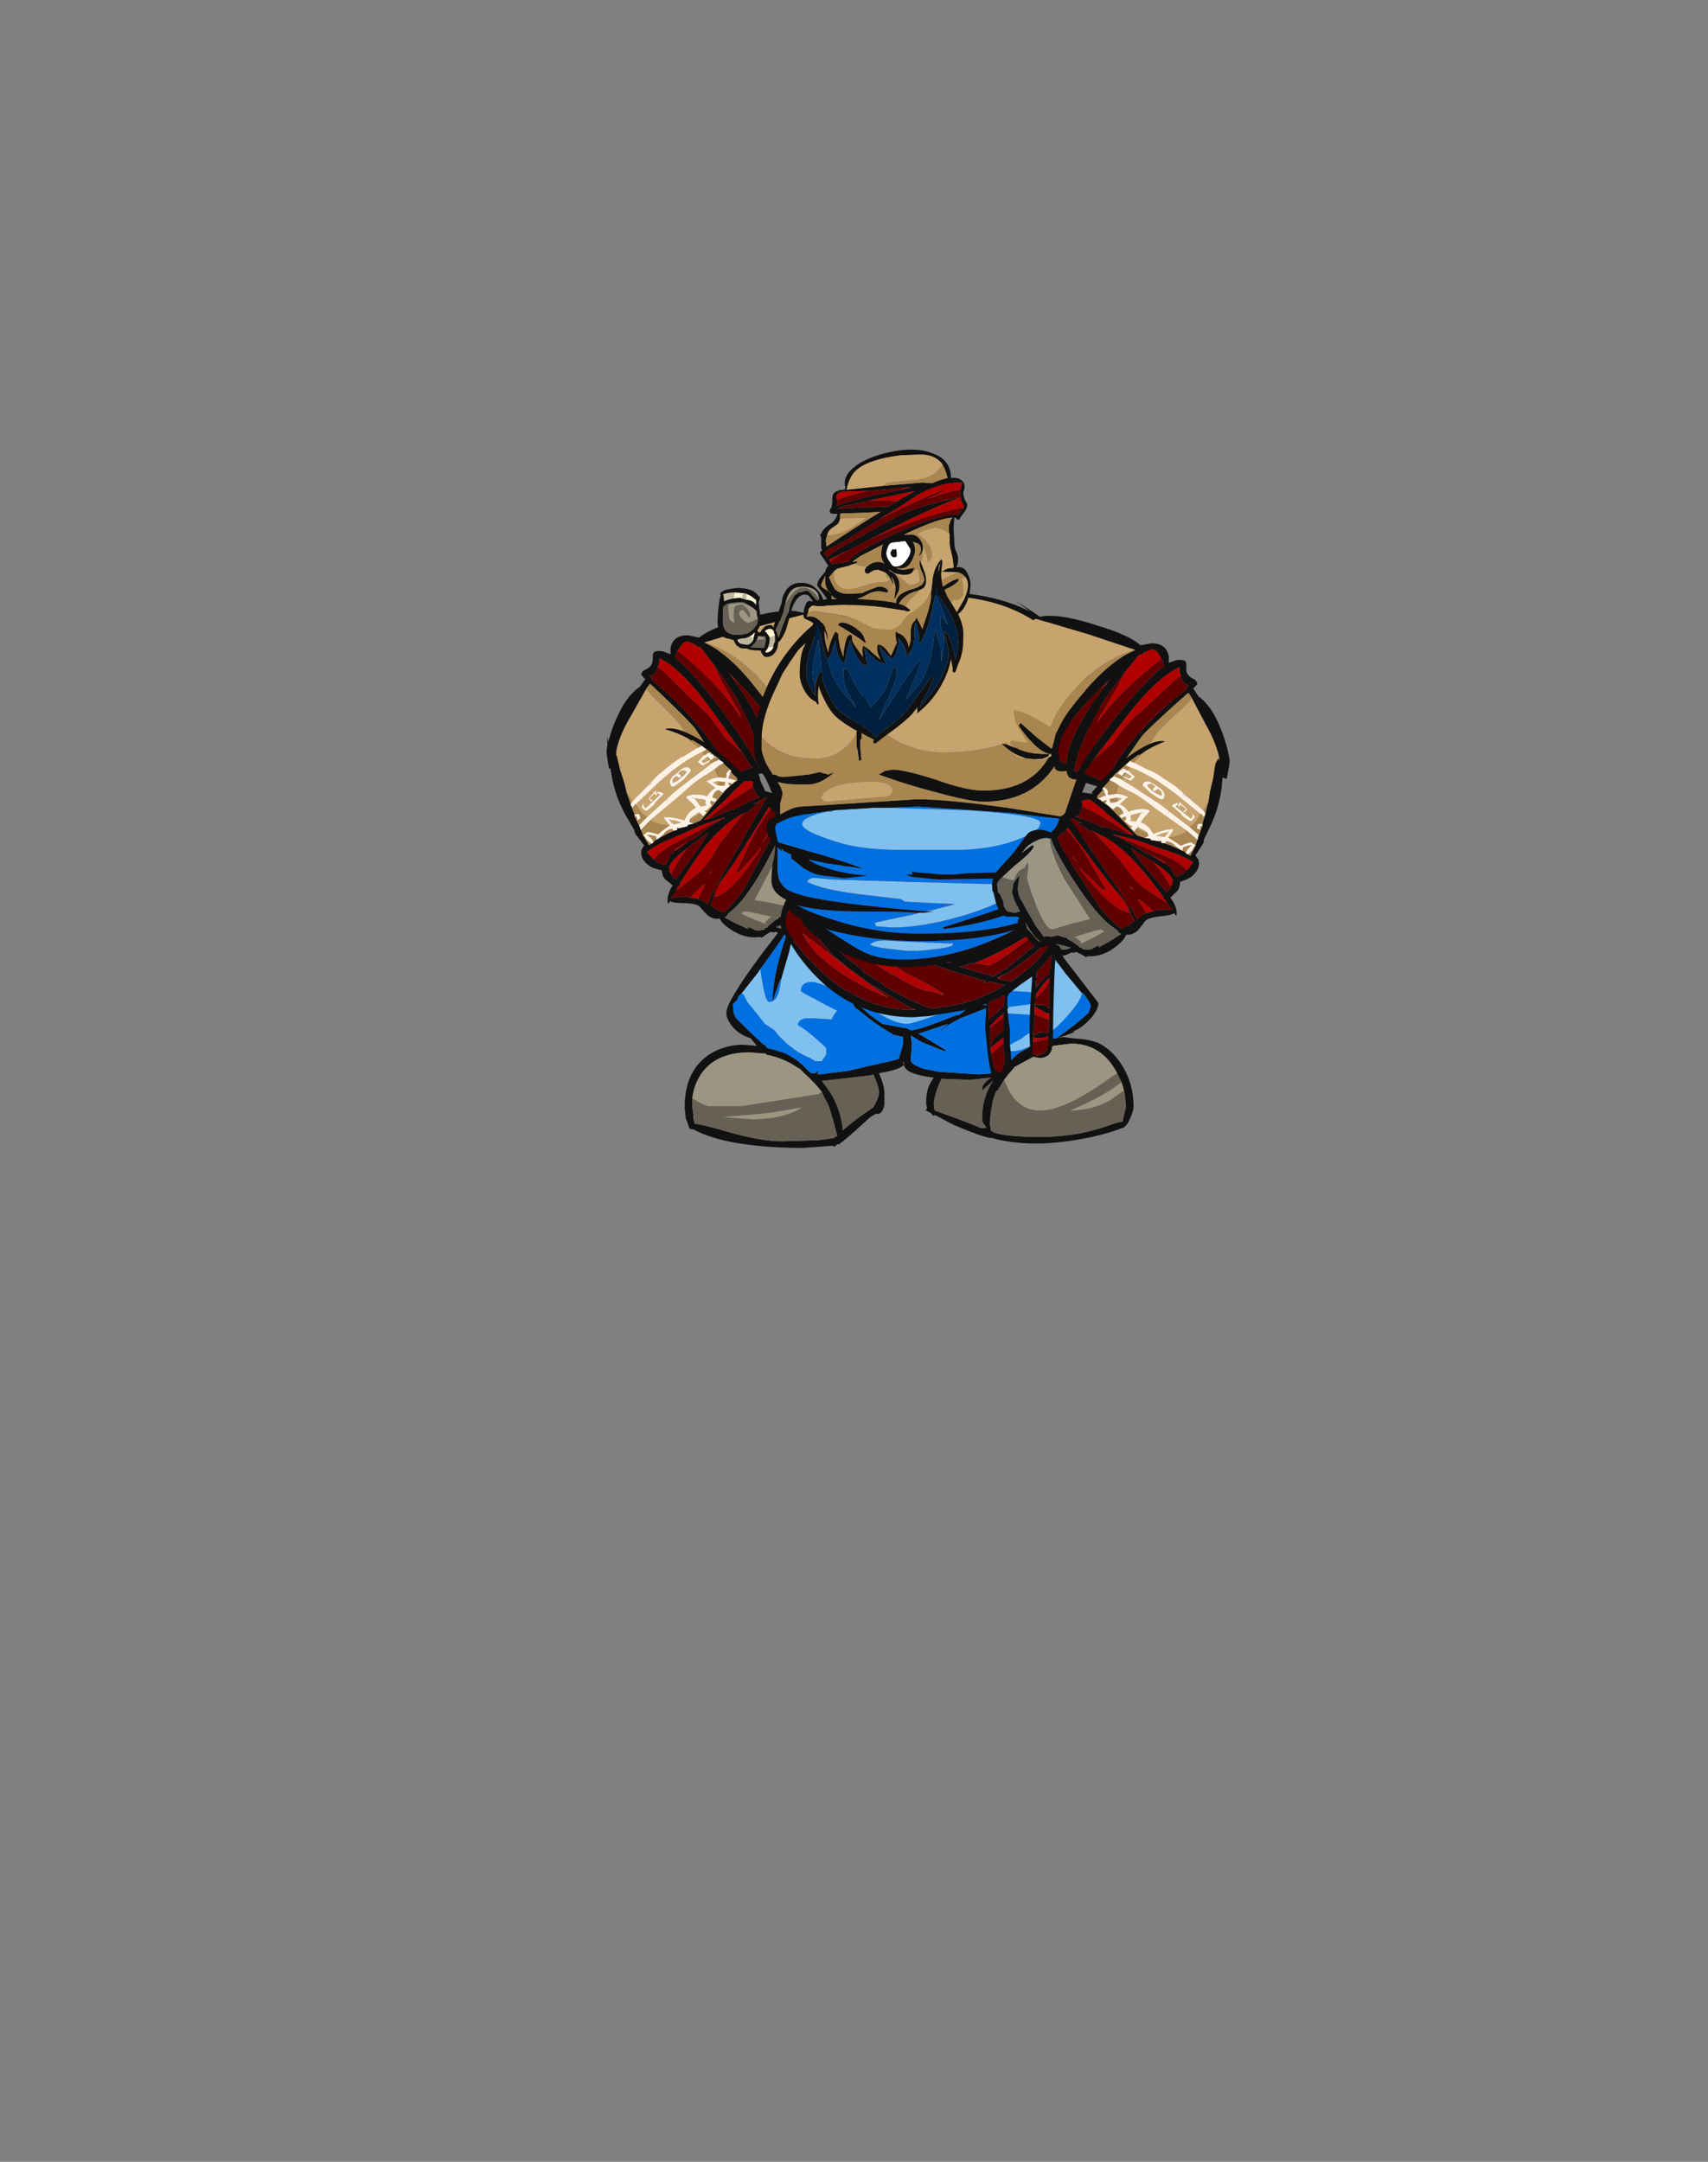 <?xml version="1.0" encoding="UTF-8" standalone="no"?>
<svg xmlns:ffdec="https://www.free-decompiler.com/flash" xmlns:xlink="http://www.w3.org/1999/xlink" ffdec:objectType="frame" height="613.45px" width="484.75px" xmlns="http://www.w3.org/2000/svg">
  <rect width="100%" height="100%" fill="#808080" stroke="none"/>
  <g transform="matrix(1.0, 0.0, 0.0, 1.0, 252.0, 317.85)">
    <use ffdec:characterId="953" ffdec:characterName="a_BurlyArm3" height="54.6" transform="matrix(-0.978, -0.204, -0.204, 0.978, -8.143, -140.662)" width="63.0" xlink:href="#sprite0"/>
    <use ffdec:characterId="951" ffdec:characterName="a_BurlyForearm" height="66.5" transform="matrix(-0.971, 0.229, 0.229, 0.971, -22.246, -122.416)" width="60.55" xlink:href="#sprite1"/>
    <use ffdec:characterId="961" ffdec:characterName="a_BurlyLegs" height="84.35" id="boat" transform="matrix(0.89, 0.0, 0.0, 0.89, -57.691, -67.187)" width="143.15" xlink:href="#sprite2"/>
    <use ffdec:characterId="959" ffdec:characterName="a_Belt04" height="61.25" transform="matrix(1.0, 0.0, 0.0, 1.0, -30.5, -72.95)" width="84.0" xlink:href="#sprite3"/>
    <use ffdec:characterId="949" ffdec:characterName="a_Torso06" height="107.1" transform="matrix(1.0, 0.0, 0.0, 1.0, -37.95, -150.55)" width="97.65" xlink:href="#sprite4"/>
    <use ffdec:characterId="953" ffdec:characterName="a_BurlyArm3" height="54.6" transform="matrix(0.983, -0.174, 0.174, 0.983, 26.452, -139.859)" width="63.0" xlink:href="#sprite0"/>
    <use ffdec:characterId="951" ffdec:characterName="a_BurlyForearm" height="66.5" transform="matrix(0.986, 0.148, -0.148, 0.986, 36.861, -115.501)" width="60.55" xlink:href="#sprite1"/>
    <use ffdec:characterId="986" ffdec:characterName="WholeHead2" height="159.0" transform="matrix(0.526, 0.0, 0.0, 0.525, -48.347, -190.324)" width="136.5" xlink:href="#sprite5"/>
  </g>
  <defs>
    <g id="sprite0" transform="matrix(1.0, 0.0, 0.0, 1.0, 31.5, 27.3)">
      <use ffdec:characterId="952" height="7.8" transform="matrix(7.0, 0.0, 0.0, 7.0, -31.5, -27.3)" width="9.0" xlink:href="#shape0"/>
    </g>
    <g id="shape0" transform="matrix(1.0, 0.0, 0.0, 1.0, 4.5, 3.9)">
      <path d="M-2.25 -3.85 L-2.35 -3.9 -1.85 -3.9 Q-1.05 -3.8 0.15 -3.15 1.35 -2.55 1.75 -2.05 L2.2 -2.05 Q2.8 -1.95 2.8 -1.4 L2.75 -1.15 3.05 -1.2 Q3.45 -1.2 3.45 -1.0 3.4 -0.75 3.4 -0.65 3.45 -0.45 3.6 -0.35 3.75 -0.25 3.75 -0.1 L3.55 0.05 3.7 0.4 Q4.05 0.75 4.25 1.4 4.5 2.25 4.5 3.1 4.5 3.25 4.4 3.5 L4.25 3.9 Q4.1 3.85 4.05 3.75 4.0 3.65 4.05 3.55 L4.1 3.1 Q4.1 2.45 3.8 1.6 L3.4 0.35 3.35 0.25 3.35 0.2 3.3 0.2 2.65 0.6 Q1.45 1.35 1.15 1.6 L-0.05 2.8 0.0 2.8 0.1 2.85 Q0.35 2.9 0.7 3.05 L0.65 3.05 0.85 3.15 1.25 3.3 1.45 3.4 1.75 3.4 1.8 3.45 1.75 3.55 1.55 3.6 1.3 3.6 Q0.7 3.6 0.15 3.35 -0.1 3.25 -0.25 3.15 L-0.3 3.1 -0.65 3.45 -1.25 3.15 Q-1.7 2.9 -1.8 2.85 -2.1 2.8 -2.1 2.5 L-2.1 2.45 Q-2.5 2.45 -2.55 2.25 L-2.55 2.1 -2.6 1.85 -2.6 1.75 -2.6 1.65 -2.65 1.65 Q-2.95 1.55 -3.25 1.1 -3.5 0.75 -3.7 0.3 L-3.6 0.2 -3.05 0.9 -2.55 1.45 -2.5 1.4 -2.3 0.95 -2.25 0.85 -2.2 0.8 Q-1.8 0.2 -1.0 -0.45 0.15 -1.45 1.15 -1.8 L1.5 -1.9 -0.25 -2.85 -2.25 -3.85 M0.1 -0.75 L0.3 -0.9 -0.1 -0.65 Q-1.6 0.35 -2.1 1.15 -2.25 1.4 -2.3 1.65 L-2.3 1.85 Q-2.3 1.95 -2.25 2.05 L-2.05 2.15 Q-1.85 1.2 -0.4 -0.25 L0.05 -0.7 0.15 -0.75 0.1 -0.75 M0.95 -1.1 L0.15 -0.35 -0.2 0.0 -0.35 0.2 Q-1.35 1.35 -1.8 2.5 L-1.7 2.55 -1.7 2.6 -1.65 2.55 Q-1.25 2.0 0.25 0.65 1.8 -0.7 2.55 -1.05 L2.5 -1.35 2.45 -1.45 Q2.35 -1.8 2.15 -1.8 L1.9 -1.75 1.9 -1.7 1.85 -1.75 1.7 -1.65 1.65 -1.7 0.95 -1.1 M-0.9 2.15 L-1.4 2.65 -1.45 2.65 Q-1.4 2.7 -1.05 2.9 L-0.65 3.15 -0.5 2.95 -0.4 2.9 -0.35 2.8 0.4 2.0 Q1.65 0.9 3.05 0.15 L3.25 0.05 3.25 0.0 3.3 0.0 3.3 -0.05 Q3.35 -0.1 3.4 -0.1 3.15 -0.25 3.15 -0.45 L3.15 -0.55 Q3.1 -0.7 3.15 -0.9 2.2 -0.65 0.8 0.6 L-0.9 2.15 M-4.25 1.0 L-4.1 1.1 -3.9 1.2 -3.85 1.25 Q-3.4 1.55 -2.65 1.65 L-2.75 1.75 -3.0 1.8 -3.3 1.75 -3.65 1.65 Q-3.85 1.55 -4.05 1.4 L-4.15 1.3 Q-4.4 1.05 -4.5 0.9 L-4.25 1.0" fill="#111111" fill-rule="evenodd" stroke="none"/>
      <path d="M0.1 -0.75 L0.15 -0.75 0.05 -0.7 -0.4 -0.25 Q-1.85 1.2 -2.05 2.15 L-2.25 2.05 Q-2.3 1.95 -2.3 1.85 L-2.3 1.65 Q-2.25 1.4 -2.1 1.15 -1.6 0.35 -0.1 -0.65 L-0.05 -0.65 0.1 -0.75 M0.95 -1.1 L0.45 -0.45 -0.55 0.7 -0.55 0.75 Q0.15 0.05 1.1 -0.55 1.85 -1.05 2.5 -1.35 L2.55 -1.05 Q1.8 -0.7 0.25 0.65 -1.25 2.0 -1.65 2.55 L-1.7 2.6 -1.7 2.55 -1.8 2.5 Q-1.35 1.35 -0.35 0.2 L-0.2 0.0 0.15 -0.35 0.95 -1.1 M3.15 -0.55 L3.15 -0.45 Q3.15 -0.25 3.4 -0.1 3.35 -0.1 3.3 -0.05 L3.3 0.0 3.25 0.0 3.25 0.05 3.05 0.15 Q1.65 0.9 0.4 2.0 L-0.35 2.8 -0.4 2.9 -0.5 2.95 -0.65 3.15 -1.05 2.9 Q-1.4 2.7 -1.45 2.65 L-1.4 2.65 -0.9 2.15 -0.1 1.7 0.55 1.1 Q1.0 0.75 1.3 0.6 L2.85 -0.4 3.15 -0.55" fill="#600000" fill-rule="evenodd" stroke="none"/>
      <path d="M-0.1 -0.65 L0.3 -0.9 0.1 -0.75 -0.05 -0.65 -0.1 -0.65 M2.5 -1.35 Q1.85 -1.05 1.1 -0.55 0.15 0.05 -0.55 0.75 L-0.55 0.7 0.45 -0.45 0.95 -1.1 1.65 -1.7 1.7 -1.65 1.85 -1.75 1.9 -1.7 1.9 -1.75 2.15 -1.8 Q2.35 -1.8 2.45 -1.45 L2.5 -1.35 M-1.7 2.55 L-1.7 2.6 -1.65 2.55 -1.7 2.6 -1.7 2.55 M-0.9 2.15 L0.8 0.6 Q2.2 -0.65 3.15 -0.9 3.1 -0.7 3.15 -0.55 L2.85 -0.4 1.3 0.6 Q1.0 0.75 0.55 1.1 L-0.1 1.7 -0.9 2.15" fill="#b00000" fill-rule="evenodd" stroke="none"/>
      <path d="M-2.25 -3.85 L-0.25 -2.85 1.5 -1.9 Q0.3 -1.8 -0.95 -0.95 -1.65 -0.45 -2.15 0.15 L-2.45 0.6 -2.6 0.45 Q-3.35 -0.25 -3.8 -0.35 L-3.8 0.15 -3.45 1.05 -3.8 0.95 -4.05 0.85 -4.15 0.9 -4.15 0.95 -4.1 1.1 -4.25 1.0 Q-4.35 0.7 -4.3 0.35 L-4.2 -0.4 Q-4.0 -1.15 -3.8 -1.85 -3.15 -3.6 -2.25 -3.85 M-2.65 1.65 L-2.6 1.65 -2.6 1.75 -3.0 1.85 -3.3 1.75 -3.0 1.8 -2.75 1.75 -2.65 1.65 M1.25 3.3 L0.85 3.15 Q0.95 3.1 1.0 3.0 L1.05 2.75 Q1.05 2.6 0.8 2.4 L0.9 2.45 1.1 2.3 1.8 1.55 Q2.2 1.25 3.15 0.65 L3.4 0.45 3.4 0.35 3.8 1.6 Q4.1 2.45 4.1 3.1 L4.05 3.55 Q4.0 3.65 4.05 3.75 4.0 3.8 3.9 3.8 L3.0 3.55 Q2.15 3.3 1.3 3.3 L1.25 3.3 M-4.15 1.3 L-4.05 1.4 Q-3.85 1.55 -3.65 1.65 -4.0 1.6 -4.15 1.3" fill="#c7a36d" fill-rule="evenodd" stroke="none"/>
      <path d="M1.5 -1.9 L1.15 -1.8 Q0.15 -1.45 -1.0 -0.45 -1.8 0.2 -2.2 0.8 L-2.25 0.85 -2.3 0.95 -2.5 1.4 -2.55 1.45 -3.05 0.9 -3.6 0.2 -3.7 0.3 Q-3.5 0.75 -3.25 1.1 -2.95 1.55 -2.65 1.65 -3.4 1.55 -3.85 1.25 L-3.9 1.2 -4.1 1.1 -4.15 0.95 -4.15 0.9 -4.05 0.85 -3.8 0.95 -3.45 1.05 -3.8 0.15 -3.8 -0.35 Q-3.35 -0.25 -2.6 0.45 L-2.45 0.6 -2.15 0.15 Q-1.65 -0.45 -0.95 -0.95 0.3 -1.8 1.5 -1.9 M0.85 3.15 L0.65 3.05 0.7 3.05 Q0.35 2.9 0.1 2.85 L0.0 2.8 -0.05 2.8 1.15 1.6 Q1.45 1.35 2.65 0.6 L3.3 0.2 3.35 0.25 3.4 0.35 3.4 0.45 3.15 0.65 Q2.2 1.25 1.8 1.55 L1.1 2.3 0.9 2.45 0.8 2.4 Q1.05 2.6 1.05 2.75 L1.0 3.0 Q0.95 3.1 0.85 3.15" fill="#a9854f" fill-rule="evenodd" stroke="none"/>
    </g>
    <g id="sprite1" transform="matrix(1.0, 0.0, 0.0, 1.0, 30.1, 33.25)">
      <use ffdec:characterId="950" height="9.5" transform="matrix(7.0, 0.0, 0.0, 7.0, -30.1, -33.25)" width="8.65" xlink:href="#shape1"/>
    </g>
    <g id="shape1" transform="matrix(1.0, 0.0, 0.0, 1.0, 4.3, 4.75)">
      <path d="M3.95 -3.35 L3.95 -3.85 Q3.95 -3.95 4.05 -4.15 L4.1 -4.05 4.1 -4.15 4.05 -4.35 Q4.05 -4.45 4.1 -4.4 L4.1 -4.35 4.15 -4.2 4.15 -4.75 Q4.3 -4.05 4.35 -2.95 L4.35 -2.9 Q4.35 -2.15 4.15 -1.45 L3.95 -0.8 3.95 -0.65 3.75 -0.2 3.7 -0.1 3.85 0.05 3.9 0.2 3.9 0.35 Q3.85 0.6 3.65 0.8 3.55 0.9 3.25 1.05 L3.25 1.2 Q3.25 1.4 3.1 1.55 L2.95 1.75 Q3.3 2.1 3.3 2.4 L3.3 2.45 3.2 2.35 Q3.1 2.45 2.7 2.55 2.1 2.7 2.05 2.9 L1.85 3.25 Q1.65 3.5 1.4 3.5 1.35 3.75 1.0 4.1 0.55 4.55 0.0 4.6 L-0.1 4.65 -0.2 4.6 -0.5 4.5 -0.6 4.55 -0.7 4.55 Q-0.95 4.75 -1.15 4.75 -1.45 4.75 -1.65 4.45 L-1.65 4.4 -1.75 4.45 Q-1.95 4.55 -2.1 4.55 -2.25 4.55 -2.7 4.1 -3.05 3.7 -3.05 3.6 L-3.0 3.45 -3.2 3.45 -3.5 3.5 Q-3.85 3.5 -4.1 2.85 L-4.2 2.6 -4.25 2.55 -4.3 2.3 -4.3 2.15 Q-4.3 1.85 -4.0 1.45 -3.65 0.95 -3.55 0.75 -3.25 0.15 -3.15 0.0 -2.8 -0.3 -2.25 -0.15 -2.05 -0.35 -2.0 -0.7 -1.9 -1.0 -1.6 -1.1 L-1.5 -1.55 -1.5 -1.7 Q-1.5 -1.9 -1.4 -1.95 L-0.8 -1.95 -0.85 -2.0 -0.65 -2.3 Q-0.35 -2.85 0.2 -3.45 1.25 -4.55 1.8 -4.5 1.25 -4.2 0.85 -3.8 L0.8 -3.8 0.45 -3.45 Q0.2 -3.15 -0.05 -2.85 L-0.1 -2.75 -0.2 -2.65 -0.2 -2.6 -0.4 -2.3 -0.45 -2.2 -0.4 -2.2 -0.6 -1.9 Q-0.6 -1.85 -0.6 -1.8 -0.3 -1.7 0.0 -1.5 L0.65 -1.0 Q1.15 -0.6 1.25 -0.55 L1.55 -0.5 1.8 -0.5 1.8 -0.45 2.15 -0.45 2.25 -0.45 2.25 -0.4 2.4 -0.4 2.65 -0.35 3.2 -0.2 3.3 -0.15 3.35 -0.1 3.4 -0.1 3.5 -0.05 3.65 -0.5 3.7 -0.85 3.8 -1.3 3.8 -1.4 3.8 -1.45 3.85 -1.8 3.85 -1.85 3.9 -2.35 3.9 -2.75 3.95 -3.35 M-1.2 -0.9 Q-0.7 -0.85 -0.15 -0.65 L-0.15 -0.65 -0.1 -0.7 0.8 -0.55 0.9 -0.55 1.1 -0.55 0.05 -1.15 Q-0.8 -1.7 -0.9 -1.7 L-1.1 -1.65 -1.2 -1.6 -1.15 -1.45 -1.15 -1.4 -1.15 -1.35 -1.2 -1.1 Q-1.2 -1.05 -1.3 -0.95 L-1.35 -0.95 -1.2 -0.9 M0.3 -0.4 L0.4 -0.4 Q1.15 -0.15 1.65 0.1 L1.9 0.15 2.25 0.3 2.5 0.4 2.55 0.4 2.7 0.5 2.75 0.5 3.0 0.85 3.1 0.85 3.35 0.7 3.35 0.65 3.45 0.55 3.65 0.2 Q3.5 0.1 2.9 -0.05 L2.05 -0.2 1.3 -0.35 0.3 -0.45 0.25 -0.45 0.3 -0.4 M1.2 -0.55 L1.2 -0.55 M2.9 1.3 L2.95 1.15 2.9 1.05 2.95 1.05 Q2.8 0.75 2.0 0.4 L1.3 0.1 1.2 0.05 1.05 0.0 1.55 0.5 2.65 1.45 2.75 1.55 2.85 1.45 2.9 1.3 M2.35 2.4 Q2.65 2.25 3.05 2.25 L3.1 2.25 3.1 2.2 2.9 2.05 2.75 1.85 2.7 1.85 2.65 1.8 2.65 1.75 Q1.95 1.05 1.4 0.6 0.8 0.1 0.05 -0.25 L-0.55 -0.45 -0.8 -0.45 -0.8 -0.5 -0.75 -0.5 -1.3 -0.7 -1.0 -0.7 -1.3 -0.8 -1.55 -0.85 -1.6 -0.85 1.2 2.15 1.15 2.15 0.95 2.0 Q0.4 1.55 -0.65 0.5 L-1.6 -0.45 -1.65 -0.35 Q-1.65 -0.25 -1.8 -0.2 L-1.95 0.0 Q-1.95 0.15 -1.3 0.9 L-0.6 1.7 0.2 2.6 Q0.65 3.0 1.15 3.3 L1.4 3.15 1.65 2.9 1.55 2.75 1.5 2.7 1.35 2.4 1.35 2.35 1.4 2.35 Q1.55 2.55 1.75 2.85 L1.75 2.8 2.0 2.55 2.05 2.55 2.1 2.5 2.35 2.4 M-0.9 4.05 L-0.75 4.1 -0.45 4.25 -0.4 4.3 -0.3 4.3 -0.3 4.35 -0.2 4.35 Q0.05 4.35 0.15 4.25 0.25 4.15 0.4 4.1 L0.35 4.2 0.8 3.85 1.2 3.5 1.15 3.5 1.0 3.4 1.05 3.4 0.75 3.25 Q0.1 2.9 -0.9 1.8 -2.0 0.55 -2.2 0.1 L-2.25 0.1 -2.3 0.1 Q-2.55 0.1 -2.75 0.25 -3.0 0.4 -3.15 0.6 L-3.3 0.85 -2.9 0.45 -2.9 0.5 -2.85 0.5 Q-2.85 0.7 -3.5 1.4 L-3.95 1.95 Q-4.1 2.15 -4.1 2.25 L-4.0 2.6 -3.95 2.6 -3.75 2.9 -3.7 3.1 Q-3.6 3.25 -3.5 3.3 L-3.2 3.3 -3.0 3.2 -3.1 3.1 -3.1 3.05 -3.15 3.0 -3.2 3.0 -3.2 2.9 -3.25 2.9 -3.45 2.5 -3.45 2.15 Q-3.4 2.0 -3.3 1.85 L-3.25 1.8 -3.25 2.2 Q-3.25 2.5 -3.0 2.8 -2.7 3.2 -2.45 3.5 L-2.3 3.7 -1.9 4.1 -1.8 4.05 -1.6 4.05 -1.35 3.95 -1.05 4.0 -0.95 4.0 -0.9 4.05 M-1.25 4.35 L-1.1 4.5 -0.9 4.45 -0.8 4.4 -0.75 4.35 -0.85 4.35 -1.2 4.3 -1.35 4.3 Q-1.35 4.35 -1.25 4.35 M-2.05 4.3 L-2.0 4.3 Q-2.25 4.2 -2.7 3.65 L-2.75 3.6 -2.65 3.8 -2.65 3.85 -2.45 4.0 -2.1 4.3 -2.05 4.3" fill="#111111" fill-rule="evenodd" stroke="none"/>
      <path d="M0.85 -3.8 L0.95 -3.85 0.65 -3.45 0.5 -3.5 0.35 -3.3 0.55 -3.25 0.45 -3.1 Q0.4 -3.1 0.35 -3.15 L0.25 -3.15 0.2 -3.1 0.25 -3.1 0.15 -3.05 Q0.1 -3.0 0.1 -2.95 L0.1 -2.9 0.05 -2.95 0.0 -2.9 0.15 -2.9 0.35 -2.8 0.3 -2.7 0.15 -2.75 0.1 -2.75 -0.05 -2.8 -0.1 -2.75 -0.05 -2.85 Q0.2 -3.15 0.45 -3.45 L0.8 -3.8 0.85 -3.8 M3.9 -2.35 L3.85 -1.85 3.75 -1.95 3.8 -2.1 3.9 -2.35 M3.85 -1.8 L3.8 -1.45 3.8 -1.4 3.7 -1.4 Q3.6 -1.4 3.6 -1.3 L3.6 -1.2 3.75 -1.15 Q3.7 -1.2 3.75 -1.35 L3.8 -1.3 3.7 -0.85 3.65 -0.5 3.5 -0.05 3.4 -0.1 3.55 -0.3 3.6 -0.45 3.65 -0.5 3.45 -0.6 Q3.3 -0.55 3.05 -0.4 L2.85 -0.5 2.5 -0.65 Q2.85 -0.75 3.2 -1.0 L3.1 -0.9 3.2 -1.05 3.6 -0.8 Q3.65 -0.75 3.7 -0.75 L3.7 -0.95 3.3 -1.2 3.45 -1.35 Q3.55 -1.5 3.65 -1.8 L3.7 -1.8 3.8 -1.7 3.85 -1.8 M3.3 -0.15 L3.2 -0.2 2.65 -0.35 2.4 -0.4 2.45 -0.5 Q2.7 -0.5 2.85 -0.35 L3.15 -0.2 3.15 -0.35 3.35 -0.45 3.5 -0.5 3.35 -0.3 3.3 -0.15 M2.25 -0.45 L2.15 -0.45 2.25 -0.5 2.25 -0.45 M1.55 -0.5 L1.25 -0.55 Q1.15 -0.6 0.65 -1.0 L0.0 -1.5 Q-0.3 -1.7 -0.6 -1.8 -0.6 -1.85 -0.6 -1.9 L-0.4 -2.2 -0.25 -1.95 -0.3 -1.95 -0.55 -1.8 -0.4 -1.75 -0.4 -1.7 -0.2 -1.8 -0.2 -1.75 Q-0.2 -1.7 -0.25 -1.65 L-0.05 -1.55 0.1 -1.45 0.25 -1.6 0.4 -1.55 0.55 -1.35 0.4 -1.25 0.5 -1.15 0.65 -1.25 0.7 -1.15 0.65 -1.05 0.9 -0.9 1.0 -0.9 0.95 -0.85 0.95 -0.8 1.1 -0.7 1.15 -0.8 1.2 -0.85 Q1.4 -0.75 1.65 -0.7 L1.7 -0.6 1.55 -0.5 M-0.4 -2.3 L-0.2 -2.6 0.0 -2.55 0.2 -2.45 Q0.15 -2.25 0.15 -2.1 L-0.15 -2.0 -0.2 -2.05 -0.2 -2.15 -0.3 -2.25 -0.4 -2.3 M0.35 -2.85 L0.25 -2.85 0.3 -2.9 0.35 -3.0 0.4 -3.0 0.35 -2.85 M0.25 -1.8 L0.15 -1.75 -0.05 -1.7 -0.05 -1.75 -0.1 -1.85 0.2 -1.95 Q0.2 -1.85 0.25 -1.8 M2.0 -0.65 L2.0 -0.65 M-0.15 -2.7 L-0.15 -2.7" fill="#a9854f" fill-rule="evenodd" stroke="none"/>
      <path d="M0.95 -3.85 Q1.55 -4.05 2.65 -3.8 3.25 -3.7 3.7 -3.5 L3.95 -3.35 3.9 -2.75 3.9 -2.35 3.8 -2.1 3.75 -1.95 3.2 -2.3 2.5 -2.75 Q1.5 -3.25 1.3 -3.25 L0.7 -3.45 0.65 -3.45 0.95 -3.85 M1.95 -2.45 L2.0 -2.3 Q1.85 -2.3 1.65 -2.4 1.45 -2.5 1.35 -2.6 1.35 -2.7 1.55 -2.7 L1.7 -2.6 1.65 -2.6 1.6 -2.55 1.6 -2.45 1.7 -2.45 1.8 -2.55 1.95 -2.45 M2.1 -2.35 Q2.1 -2.4 1.95 -2.55 L1.65 -2.7 Q1.55 -2.75 1.4 -2.8 1.15 -2.8 1.15 -2.6 L1.5 -2.35 Q1.9 -2.15 2.0 -2.15 2.1 -2.15 2.1 -2.35 M3.3 -1.2 L2.85 -1.45 Q2.4 -1.7 2.05 -1.9 L1.85 -2.0 0.3 -2.7 0.35 -2.8 0.65 -2.7 0.8 -2.9 0.5 -3.1 0.45 -3.1 0.55 -3.25 Q1.35 -3.1 2.55 -2.45 L3.65 -1.8 Q3.55 -1.5 3.45 -1.35 L3.3 -1.2 M2.75 -2.25 L2.8 -2.25 2.7 -2.3 2.75 -2.25 M2.7 -2.05 L2.65 -2.1 Q2.45 -2.0 2.45 -1.95 L2.85 -1.7 2.95 -1.6 3.25 -1.45 3.3 -1.45 Q3.35 -1.45 3.4 -1.55 L3.45 -1.65 3.35 -1.75 3.2 -1.85 Q3.35 -1.75 3.35 -1.7 3.35 -1.6 3.3 -1.55 L2.6 -1.95 2.7 -2.05 M2.7 -2.1 L2.75 -2.1 2.7 -2.0 2.75 -1.95 2.8 -2.05 3.05 -1.9 2.95 -1.8 3.0 -1.75 3.1 -1.9 2.75 -2.15 2.7 -2.1 M2.85 -2.5 L2.8 -2.5 Q3.2 -2.3 3.5 -2.1 L3.25 -2.25 2.85 -2.5 M0.35 -2.85 L0.4 -3.0 0.65 -2.9 0.6 -2.8 0.55 -2.8 0.35 -2.85 M0.2 -1.95 L0.4 -1.95 0.25 -1.8 Q0.2 -1.85 0.2 -1.95 M2.5 -0.65 L2.65 -0.95 2.65 -1.0 2.6 -1.05 2.6 -1.0 Q2.4 -1.0 1.95 -0.75 L1.9 -0.7 1.8 -0.8 Q1.6 -1.05 1.3 -1.1 L1.4 -1.3 1.6 -1.6 1.55 -1.65 1.3 -1.65 Q1.0 -1.6 0.75 -1.45 L0.7 -1.5 Q0.55 -1.65 0.35 -1.7 L0.55 -1.95 0.65 -2.05 0.4 -2.1 0.15 -2.1 Q0.15 -2.25 0.2 -2.45 L0.6 -2.3 Q0.85 -2.25 1.25 -2.05 L1.9 -1.7 Q2.7 -1.3 3.2 -1.05 L3.1 -0.9 3.2 -1.0 Q2.85 -0.75 2.5 -0.65 M1.35 -1.55 L1.25 -1.45 1.15 -1.2 1.1 -1.1 0.85 -1.1 0.9 -1.15 0.85 -1.3 0.9 -1.35 1.4 -1.55 1.35 -1.55 M1.2 -0.85 L1.2 -0.9 1.35 -0.85 Q1.65 -0.75 1.65 -0.7 1.4 -0.75 1.2 -0.85 M0.55 -1.35 L0.4 -1.55 0.55 -1.4 0.55 -1.35 M2.35 -1.65 L2.35 -1.7 2.4 -1.65 2.35 -1.65 M2.0 -0.65 L2.25 -0.8 2.4 -0.85 2.5 -0.9 2.35 -0.65 2.0 -0.65" fill="#c7a36d" fill-rule="evenodd" stroke="none"/>
      <path d="M0.9 -0.55 Q0.9 -0.6 -0.3 -1.1 -0.85 -1.3 -1.15 -1.4 L-1.15 -1.45 -1.2 -1.6 -1.1 -1.65 -0.9 -1.7 Q-0.8 -1.7 0.05 -1.15 L1.1 -0.55 0.9 -0.55 M-1.3 -0.95 L-1.2 -0.9 -1.35 -0.95 -1.3 -0.95 M0.3 -0.4 L0.25 -0.45 0.3 -0.45 1.3 -0.35 2.05 -0.2 2.9 -0.05 Q3.5 0.1 3.65 0.2 L3.45 0.55 Q3.2 0.3 2.45 0.1 L0.25 -0.45 0.3 -0.4 M2.5 0.4 L2.25 0.3 1.9 0.15 2.55 0.35 2.5 0.4 M2.0 0.4 Q2.8 0.75 2.95 1.05 L2.9 1.05 2.95 1.15 2.9 1.3 Q2.4 0.7 2.0 0.4 M2.9 2.05 L2.85 1.95 2.75 1.95 1.8 1.5 Q1.55 1.35 1.2 1.05 L0.65 0.5 -0.55 -0.45 0.05 -0.25 Q0.8 0.1 1.4 0.6 1.95 1.05 2.65 1.75 L2.65 1.8 2.7 1.85 2.75 1.85 2.9 2.05 M0.95 2.0 L1.25 2.35 1.4 2.6 Q0.85 2.6 0.0 1.9 -0.65 1.4 -0.9 1.1 L-0.85 1.1 Q-0.75 1.2 -0.3 1.5 L0.2 1.85 Q0.3 1.85 0.3 1.8 L-0.75 0.5 Q-1.3 -0.1 -1.65 -0.35 L-1.6 -0.45 -0.65 0.5 Q0.4 1.55 0.95 2.0 M2.05 2.55 L2.05 2.5 1.65 2.0 Q1.85 2.05 2.35 2.4 L2.1 2.5 2.05 2.55 M1.4 1.65 L1.35 1.65 1.25 1.55 1.3 1.55 1.4 1.65 M-1.6 0.25 L-1.6 0.25 M-1.2 0.75 L-1.35 0.55 -1.0 0.9 -1.2 0.75" fill="#b00000" fill-rule="evenodd" stroke="none"/>
      <path d="M0.35 3.45 L0.5 3.5 0.45 3.55 Q0.15 3.8 -0.45 4.2 L-0.35 4.15 -0.4 4.05 Q-0.55 3.95 -0.7 3.9 L-0.65 3.9 Q0.25 3.45 0.35 3.45 M-2.25 0.1 Q-2.15 0.65 -1.4 1.65 L-0.15 3.1 -0.75 3.35 -1.6 3.75 -1.65 3.75 Q-1.9 3.75 -2.45 2.8 -2.95 1.9 -2.95 1.75 L-2.95 1.45 Q-2.95 1.3 -3.0 1.2 L-3.1 1.45 Q-3.25 1.5 -3.35 1.7 L-3.45 2.0 -3.6 2.0 -3.95 1.95 -3.5 1.4 Q-2.85 0.7 -2.85 0.5 L-2.9 0.5 -2.9 0.45 -3.3 0.85 -3.15 0.6 Q-3.0 0.4 -2.75 0.25 -2.55 0.1 -2.3 0.1 L-2.25 0.1" fill="#9c9581" fill-rule="evenodd" stroke="none"/>
      <path d="M0.35 3.45 Q0.25 3.45 -0.65 3.9 L-0.7 3.9 Q-0.55 3.95 -0.4 4.05 L-0.35 4.15 -0.45 4.2 Q0.15 3.8 0.45 3.55 L0.5 3.5 0.35 3.45 M-2.25 0.1 L-2.2 0.1 Q-2.0 0.55 -0.9 1.8 0.1 2.9 0.75 3.25 L1.05 3.4 1.0 3.4 1.15 3.5 1.2 3.5 0.8 3.85 0.35 4.2 0.4 4.1 Q0.25 4.15 0.15 4.25 0.05 4.35 -0.2 4.35 L-0.3 4.35 -0.3 4.3 -0.4 4.3 -0.45 4.25 -0.75 4.1 -0.9 4.05 -0.9 4.0 -0.95 4.0 -1.05 4.0 -1.35 3.95 -1.6 4.05 -1.8 4.05 -1.9 4.1 -2.3 3.7 -2.45 3.5 Q-2.7 3.2 -3.0 2.8 -3.25 2.5 -3.25 2.2 L-3.25 1.8 -3.3 1.85 Q-3.4 2.0 -3.45 2.15 L-3.45 2.5 -3.25 2.9 -3.2 2.9 -3.2 3.0 -3.15 3.0 -3.1 3.05 -3.1 3.1 -3.0 3.2 -3.2 3.3 -3.5 3.3 Q-3.6 3.25 -3.7 3.1 L-3.75 2.9 -3.95 2.6 -4.0 2.6 -4.1 2.25 Q-4.1 2.15 -3.95 1.95 L-3.6 2.0 -3.45 2.0 -3.35 1.7 Q-3.25 1.5 -3.1 1.45 L-3.0 1.2 Q-2.95 1.3 -2.95 1.45 L-2.95 1.75 Q-2.95 1.9 -2.45 2.8 -1.9 3.75 -1.65 3.75 L-1.6 3.75 -0.75 3.35 -0.15 3.1 -1.4 1.65 Q-2.15 0.65 -2.25 0.1 M-2.05 4.3 L-2.1 4.3 -2.45 4.0 -2.65 3.85 -2.65 3.8 -2.75 3.6 -2.7 3.65 Q-2.25 4.2 -2.0 4.3 L-2.05 4.3 M-1.25 4.35 Q-1.35 4.35 -1.35 4.3 L-1.2 4.3 -0.85 4.35 -0.75 4.35 -0.8 4.4 -0.9 4.45 -1.1 4.5 -1.25 4.35" fill="#666154" fill-rule="evenodd" stroke="none"/>
      <path d="M-0.95 4.0 L-0.9 4.0 -0.9 4.05 -0.95 4.0" fill="#80c0f0" fill-rule="evenodd" stroke="none"/>
      <path d="M0.9 -0.55 L0.8 -0.55 -0.1 -0.7 -0.15 -0.65 -0.15 -0.65 Q-0.7 -0.85 -1.2 -0.9 L-1.3 -0.95 Q-1.2 -1.05 -1.2 -1.1 L-1.15 -1.35 -1.15 -1.4 Q-0.85 -1.3 -0.3 -1.1 0.9 -0.6 0.9 -0.55 M1.9 0.15 L1.65 0.1 Q1.15 -0.15 0.4 -0.4 L0.3 -0.4 0.25 -0.45 2.45 0.1 Q3.2 0.3 3.45 0.55 L3.35 0.65 3.35 0.7 3.1 0.85 3.0 0.85 2.75 0.5 2.7 0.5 2.55 0.4 2.5 0.4 2.55 0.35 1.9 0.15 M2.0 0.4 Q2.4 0.7 2.9 1.3 L2.85 1.45 2.75 1.55 2.65 1.45 1.55 0.5 1.05 0.0 1.2 0.05 1.3 0.1 2.0 0.4 M2.9 2.05 L3.1 2.2 3.1 2.25 3.05 2.25 Q2.65 2.25 2.35 2.4 1.85 2.05 1.65 2.0 L2.05 2.5 2.05 2.55 2.0 2.55 1.75 2.8 1.75 2.85 Q1.55 2.55 1.4 2.35 L1.35 2.35 1.35 2.4 1.5 2.7 1.55 2.75 1.65 2.9 1.4 3.15 1.15 3.3 Q0.65 3.0 0.2 2.6 L-0.6 1.7 -1.3 0.9 Q-1.95 0.15 -1.95 0.0 L-1.8 -0.2 Q-1.65 -0.25 -1.65 -0.35 -1.3 -0.1 -0.75 0.5 L0.3 1.8 Q0.3 1.85 0.2 1.85 L-0.3 1.5 Q-0.75 1.2 -0.85 1.1 L-0.9 1.1 Q-0.65 1.4 0.0 1.9 0.85 2.6 1.4 2.6 L1.25 2.35 0.95 2.0 1.15 2.15 1.2 2.15 -1.6 -0.85 -1.55 -0.85 -1.3 -0.8 -1.0 -0.7 -1.3 -0.7 -0.75 -0.5 -0.8 -0.5 -0.8 -0.45 -0.55 -0.45 0.65 0.5 1.2 1.05 Q1.55 1.35 1.8 1.5 L2.75 1.95 2.85 1.95 2.9 2.05 M1.4 1.65 L1.3 1.55 1.25 1.55 1.35 1.65 1.4 1.65 M-1.2 0.75 L-1.0 0.9 -1.35 0.55 -1.2 0.75 M-1.6 0.25 L-1.6 0.25" fill="#600000" fill-rule="evenodd" stroke="none"/>
      <path d="M3.85 -1.85 L3.85 -1.8 3.8 -1.7 3.7 -1.8 3.65 -1.8 2.55 -2.45 Q1.35 -3.1 0.55 -3.25 L0.35 -3.3 0.5 -3.5 0.65 -3.45 0.7 -3.45 1.3 -3.25 Q1.5 -3.25 2.5 -2.75 L3.2 -2.3 3.75 -1.95 3.85 -1.85 M3.8 -1.4 L3.8 -1.3 3.75 -1.35 Q3.7 -1.2 3.75 -1.15 L3.6 -1.2 3.6 -1.3 Q3.6 -1.4 3.7 -1.4 L3.8 -1.4 M3.4 -0.1 L3.35 -0.1 3.3 -0.15 3.35 -0.3 3.5 -0.5 3.35 -0.45 3.15 -0.35 3.15 -0.2 2.85 -0.35 Q2.7 -0.5 2.45 -0.5 L2.4 -0.4 2.25 -0.4 2.25 -0.45 2.25 -0.5 2.15 -0.45 1.8 -0.45 1.8 -0.5 1.55 -0.5 1.7 -0.6 1.65 -0.7 Q1.65 -0.75 1.35 -0.85 L1.2 -0.9 1.2 -0.85 1.15 -0.8 1.1 -0.7 0.95 -0.8 0.95 -0.85 1.0 -0.9 0.9 -0.9 0.65 -1.05 0.7 -1.15 0.65 -1.25 0.5 -1.15 0.4 -1.25 0.55 -1.35 0.55 -1.4 0.4 -1.55 0.25 -1.6 0.1 -1.45 -0.05 -1.55 -0.25 -1.65 Q-0.2 -1.7 -0.2 -1.75 L-0.2 -1.8 -0.4 -1.7 -0.4 -1.75 -0.55 -1.8 -0.3 -1.95 -0.25 -1.95 -0.4 -2.2 -0.45 -2.2 -0.4 -2.3 -0.3 -2.25 -0.2 -2.15 -0.2 -2.05 -0.15 -2.0 0.15 -2.1 0.4 -2.1 0.65 -2.05 0.55 -1.95 0.35 -1.7 Q0.55 -1.65 0.7 -1.5 L0.75 -1.45 Q1.0 -1.6 1.3 -1.65 L1.55 -1.65 1.6 -1.6 1.4 -1.3 1.3 -1.1 Q1.6 -1.05 1.8 -0.8 L1.9 -0.7 1.95 -0.75 Q2.4 -1.0 2.6 -1.0 L2.6 -1.05 2.65 -1.0 2.65 -0.95 2.5 -0.65 2.85 -0.5 3.05 -0.4 Q3.3 -0.55 3.45 -0.6 L3.65 -0.5 3.6 -0.45 3.55 -0.3 3.4 -0.1 M-0.2 -2.6 L-0.2 -2.65 -0.1 -2.75 -0.05 -2.8 0.1 -2.75 0.15 -2.75 0.3 -2.7 1.85 -2.0 2.05 -1.9 Q2.4 -1.7 2.85 -1.45 L3.3 -1.2 3.7 -0.95 3.7 -0.75 Q3.65 -0.75 3.6 -0.8 L3.2 -1.05 Q2.7 -1.3 1.9 -1.7 L1.25 -2.05 Q0.85 -2.25 0.6 -2.3 L0.2 -2.45 0.0 -2.55 -0.2 -2.6 M2.1 -2.35 Q2.1 -2.15 2.0 -2.15 1.9 -2.15 1.5 -2.35 L1.15 -2.6 Q1.15 -2.8 1.4 -2.8 1.55 -2.75 1.65 -2.7 L1.95 -2.55 Q2.1 -2.4 2.1 -2.35 M1.95 -2.45 L1.8 -2.55 1.7 -2.45 1.6 -2.45 1.6 -2.55 1.65 -2.6 1.7 -2.6 1.55 -2.7 Q1.35 -2.7 1.35 -2.6 1.45 -2.5 1.65 -2.4 1.85 -2.3 2.0 -2.3 L1.95 -2.45 M2.75 -2.25 L2.7 -2.3 2.8 -2.25 2.75 -2.25 M2.85 -2.5 L3.25 -2.25 3.5 -2.1 Q3.2 -2.3 2.8 -2.5 L2.85 -2.5 M2.7 -2.1 L2.75 -2.15 3.1 -1.9 3.0 -1.75 2.95 -1.8 3.05 -1.9 2.8 -2.05 2.75 -1.95 2.7 -2.0 2.75 -2.1 2.7 -2.1 M2.7 -2.05 L2.6 -1.95 3.3 -1.55 Q3.35 -1.6 3.35 -1.7 3.35 -1.75 3.2 -1.85 L3.35 -1.75 3.45 -1.65 3.4 -1.55 Q3.35 -1.45 3.3 -1.45 L3.25 -1.45 2.95 -1.6 2.85 -1.7 2.45 -1.95 Q2.45 -2.0 2.65 -2.1 L2.7 -2.05 M0.35 -2.8 L0.15 -2.9 0.0 -2.9 0.05 -2.95 0.1 -2.9 0.1 -2.95 Q0.1 -3.0 0.15 -3.05 L0.25 -3.1 0.2 -3.1 0.25 -3.15 0.35 -3.15 Q0.4 -3.1 0.45 -3.1 L0.5 -3.1 0.8 -2.9 0.65 -2.7 0.35 -2.8 M0.4 -3.0 L0.35 -3.0 0.3 -2.9 0.25 -2.85 0.35 -2.85 0.55 -2.8 0.6 -2.8 0.65 -2.9 0.4 -3.0 M0.25 -1.8 L0.4 -1.95 0.2 -1.95 -0.1 -1.85 -0.05 -1.75 -0.05 -1.7 0.15 -1.75 0.25 -1.8 M1.35 -1.55 L1.4 -1.55 0.9 -1.35 0.85 -1.3 0.9 -1.15 0.85 -1.1 1.1 -1.1 1.15 -1.2 1.25 -1.45 1.35 -1.55 M2.35 -1.65 L2.4 -1.65 2.35 -1.7 2.35 -1.65 M2.0 -0.65 L2.0 -0.65 2.35 -0.65 2.5 -0.9 2.4 -0.85 2.25 -0.8 2.0 -0.65 M-0.15 -2.7 L-0.15 -2.7" fill="#fff2e5" fill-rule="evenodd" stroke="none"/>
    </g>
    <g id="sprite2" transform="matrix(1.0, 0.0, 0.0, 1.0, 13.3, 63.0)">
      <use ffdec:characterId="960" height="12.05" transform="matrix(7.0, 0.0, 0.0, 7.0, -13.3, -63.0)" width="20.45" xlink:href="#shape2"/>
    </g>
    <g id="shape2" transform="matrix(1.0, 0.0, 0.0, 1.0, 1.9, 9.0)">
      <path d="M2.5 -4.65 L2.85 -5.85 3.2 -7.35 3.7 -7.85 4.0 -8.0 Q4.55 -8.2 5.5 -8.4 L6.9 -8.6 9.3 -8.8 9.95 -8.8 10.65 -8.75 11.35 -8.75 Q11.4 -8.7 12.5 -8.5 13.6 -8.25 13.85 -7.8 14.1 -7.45 14.15 -7.0 L14.2 -6.65 14.3 -6.8 14.3 -6.85 14.35 -6.7 14.3 -6.5 14.35 -6.0 14.35 -5.4 Q14.45 -4.3 14.65 -4.3 14.8 -4.3 15.0 -5.5 L15.45 -4.9 16.2 -4.0 Q16.15 -3.55 15.1 -2.5 L14.4 -1.9 14.15 -1.75 Q13.5 -1.35 13.0 -1.35 12.95 -1.35 12.65 -1.55 L12.7 -1.5 13.1 -1.75 13.4 -1.9 13.6 -2.05 Q14.5 -2.65 14.5 -2.8 14.5 -2.9 14.45 -2.9 L14.05 -3.0 12.3 -3.1 12.2 -3.1 12.2 -3.15 12.7 -3.35 13.9 -3.5 Q14.2 -3.55 14.2 -3.75 14.2 -3.95 13.8 -4.05 L12.95 -4.1 Q12.75 -4.1 11.8 -3.8 L11.05 -3.55 10.6 -3.35 Q8.5 -2.6 8.25 -2.6 7.55 -2.6 6.55 -3.35 6.0 -3.75 5.6 -4.1 5.55 -4.1 5.5 -4.05 5.45 -4.05 5.4 -4.05 5.3 -4.05 4.35 -4.4 L4.0 -4.5 Q3.4 -4.55 3.4 -4.1 3.4 -4.05 4.0 -3.75 L4.65 -3.4 Q4.85 -3.3 5.05 -3.2 4.9 -3.05 4.8 -2.8 L4.0 -2.85 3.6 -2.85 Q3.3 -2.8 3.25 -2.55 3.6 -2.35 4.0 -2.0 L4.45 -1.6 4.55 -1.5 4.55 -1.2 4.35 -0.9 4.05 -0.9 3.8 -1.05 Q3.3 -1.25 2.95 -1.55 L2.8 -1.65 2.35 -2.1 2.25 -2.25 2.2 -2.25 2.2 -2.3 1.75 -2.6 1.4 -3.05 0.95 -3.6 0.8 -3.9 0.7 -4.0 1.45 -4.95 1.55 -5.1 Q1.75 -3.6 1.95 -3.6 2.35 -3.6 2.45 -4.35 L2.5 -4.65 M14.7 -5.9 L14.75 -5.9 14.7 -5.85 14.7 -5.9" fill="#80c0f0" fill-rule="evenodd" stroke="none"/>
      <path d="M14.35 -6.7 L14.3 -6.85 14.3 -6.8 14.2 -6.65 14.15 -7.0 Q14.1 -7.45 13.85 -7.8 13.6 -8.25 12.5 -8.5 11.4 -8.7 11.35 -8.75 L10.65 -8.75 9.95 -8.8 9.3 -8.8 6.9 -8.6 5.5 -8.4 Q4.55 -8.2 4.0 -8.0 L3.7 -7.85 3.2 -7.35 2.85 -5.85 2.5 -4.65 2.45 -4.6 2.15 -3.75 2.15 -3.7 2.1 -3.7 Q2.15 -4.75 2.5 -5.9 L2.7 -6.55 2.75 -6.8 2.8 -6.9 Q2.3 -6.1 1.55 -5.1 L1.45 -4.95 0.7 -4.0 0.55 -3.85 0.5 -3.7 0.3 -3.5 Q0.3 -3.05 0.45 -2.85 L0.55 -2.75 Q1.15 -2.15 1.7 -1.65 L1.75 -1.65 1.85 -1.5 Q2.3 -1.4 2.7 -1.25 3.2 -1.0 3.55 -0.65 L3.8 -0.4 3.9 -0.35 4.0 -0.35 Q4.1 -0.35 4.2 -0.5 L4.15 -0.3 4.25 -0.3 5.5 -0.45 6.15 -0.6 6.55 -0.7 6.6 -0.7 7.45 -0.9 7.3 -0.85 7.85 -1.0 8.0 -1.5 8.05 -1.7 8.05 -2.0 7.65 -2.1 7.55 -2.1 7.55 -2.15 Q7.25 -2.3 6.55 -2.8 L6.25 -3.05 5.85 -3.35 5.75 -3.55 Q5.95 -3.5 6.15 -3.35 L6.55 -3.0 7.1 -2.6 8.15 -2.4 8.15 -2.45 8.2 -2.4 Q8.25 -2.4 8.3 -2.35 L8.35 -2.35 8.4 -2.3 Q8.8 -2.35 9.45 -2.6 L10.5 -3.0 10.6 -3.0 11.05 -3.35 Q11.5 -3.55 11.8 -3.45 L11.95 -3.4 11.85 -3.3 11.8 -3.3 11.05 -3.0 10.65 -2.85 Q10.05 -2.55 9.8 -2.3 L9.75 -2.3 10.1 -2.6 8.75 -2.15 9.1 -1.95 10.0 -1.4 9.95 -1.35 8.95 -1.75 Q8.65 -1.9 8.45 -2.05 L8.4 -2.05 8.45 -1.7 8.4 -0.95 Q8.4 -0.75 9.0 -0.55 L9.75 -0.4 9.9 -0.4 11.5 -0.3 12.2 -0.35 12.4 -0.5 12.85 -0.85 13.3 -1.25 Q13.8 -1.55 14.2 -1.75 L14.45 -1.8 14.55 -1.85 14.75 -1.9 15.05 -1.95 Q15.9 -2.55 16.5 -3.1 L16.6 -3.4 Q16.6 -3.55 16.25 -4.0 L16.2 -4.0 15.45 -4.9 15.0 -5.5 14.75 -5.9 14.7 -5.9 14.65 -6.0 14.4 -6.6 14.35 -6.7 M11.2 -9.0 Q12.9 -8.85 13.7 -8.4 14.4 -8.05 14.4 -7.55 L14.35 -7.35 14.5 -7.0 Q14.7 -6.55 15.1 -6.0 15.4 -5.55 15.8 -5.05 L16.95 -3.55 Q16.95 -3.25 16.6 -2.85 16.25 -2.45 15.8 -2.25 L15.8 -2.2 15.9 -2.3 15.85 -2.3 15.8 -2.2 15.1 -1.95 15.35 -2.0 15.7 -1.95 16.25 -1.9 Q16.6 -1.85 16.9 -1.75 17.55 -1.45 18.0 -0.75 18.55 0.1 18.55 1.15 18.55 1.35 18.4 1.7 18.2 2.15 18.0 2.15 17.55 2.35 16.65 2.55 15.25 2.85 14.1 2.85 13.0 2.85 12.1 2.6 L12.05 2.6 Q11.65 2.55 10.35 2.0 L9.5 1.55 9.45 1.6 9.3 1.45 9.1 1.35 Q9.1 1.25 9.15 1.25 L9.1 1.05 Q9.1 0.6 9.2 0.3 9.3 0.05 9.45 -0.15 8.65 -0.25 8.3 -0.45 8.05 -0.6 8.05 -0.95 L8.05 -0.9 8.1 -0.8 Q8.1 -0.55 6.95 -0.35 7.2 0.2 7.2 0.55 L7.2 1.1 Q7.1 1.5 6.9 1.5 L6.8 1.5 6.55 1.65 Q5.75 2.4 5.25 2.8 L5.2 2.8 5.2 2.85 5.15 2.9 5.15 2.85 5.05 2.9 4.9 3.0 4.85 2.95 3.5 3.05 Q1.35 3.05 -0.15 2.7 -1.1 2.45 -1.5 2.2 L-1.6 2.2 Q-1.7 2.2 -1.75 1.95 L-1.85 1.7 -1.9 1.2 Q-1.9 -0.2 -1.1 -0.95 -0.4 -1.6 0.7 -1.65 L1.4 -1.6 1.35 -1.65 1.1 -1.95 Q0.6 -2.1 0.3 -2.45 0.0 -2.8 0.0 -3.1 0.0 -3.6 1.55 -5.7 2.35 -6.75 3.2 -7.85 L3.3 -8.05 3.35 -8.0 3.35 -7.9 Q3.55 -8.1 4.0 -8.3 4.25 -8.4 4.6 -8.5 5.45 -8.7 6.55 -8.85 L9.85 -9.0 11.2 -9.0 M4.35 0.5 Q4.0 0.05 3.55 -0.35 L3.35 -0.55 3.25 -0.6 Q2.6 -1.05 1.8 -1.2 L1.8 -1.25 1.7 -1.25 1.05 -1.3 Q-0.6 -1.3 -1.25 -0.15 -1.5 0.3 -1.55 0.8 L-1.55 1.2 -1.5 1.55 -1.5 1.6 -1.5 1.7 -1.45 1.95 Q-1.0 2.0 0.0 2.3 1.55 2.75 2.55 2.75 L4.2 2.7 4.9 2.6 Q4.95 2.55 5.05 2.5 4.75 1.3 4.6 1.0 4.45 0.75 4.35 0.5 M7.0 -2.65 L7.0 -2.65 M6.55 -0.25 L4.35 0.0 Q4.55 0.25 4.75 0.55 5.25 1.4 5.3 2.25 5.65 1.95 6.05 1.65 L6.55 1.3 6.7 1.2 6.85 0.9 Q6.95 0.7 6.95 0.5 6.95 0.3 6.8 -0.05 L6.7 -0.3 6.55 -0.25 M9.8 -0.1 L9.65 0.25 Q9.45 0.8 9.45 1.05 9.45 1.2 9.5 1.35 L10.6 1.75 Q11.15 1.95 11.6 2.15 L11.85 2.15 11.8 2.05 Q11.65 1.9 11.65 1.7 11.65 0.85 12.05 0.15 L12.15 0.0 Q11.85 0.25 11.7 0.4 11.65 0.5 11.65 0.35 11.65 0.15 12.05 -0.15 L11.1 -0.05 9.8 -0.1 M17.8 -0.35 L17.75 -0.45 Q17.05 -1.7 15.7 -1.7 L14.9 -1.6 13.25 -0.7 13.15 -0.65 12.85 -0.3 12.65 -0.05 12.35 0.45 12.3 0.45 12.2 0.7 Q12.05 1.2 12.0 1.95 L12.05 2.2 12.05 2.25 12.2 2.35 Q12.75 2.55 14.3 2.55 15.8 2.55 17.05 2.15 L17.8 1.9 18.05 1.85 18.1 1.6 Q18.2 1.25 18.2 1.15 L18.2 1.1 18.15 0.6 Q18.1 0.35 18.0 0.05 L17.8 -0.35" fill="#111111" fill-rule="evenodd" stroke="none"/>
      <path d="M2.5 -4.65 L2.45 -4.35 Q2.35 -3.6 1.95 -3.6 1.75 -3.6 1.55 -5.1 2.3 -6.1 2.8 -6.9 L2.75 -6.8 2.7 -6.55 2.5 -5.9 Q2.15 -4.75 2.1 -3.7 L2.15 -3.7 2.15 -3.75 2.45 -4.6 2.5 -4.65 M0.7 -4.0 L0.8 -3.9 0.95 -3.6 1.4 -3.05 1.75 -2.6 2.2 -2.3 2.2 -2.25 2.25 -2.25 2.35 -2.1 2.8 -1.65 2.95 -1.55 Q3.3 -1.25 3.8 -1.05 L4.05 -0.9 4.35 -0.9 4.55 -1.2 4.55 -1.5 4.45 -1.6 4.0 -2.0 Q3.6 -2.35 3.25 -2.55 3.3 -2.8 3.6 -2.85 L4.0 -2.85 4.8 -2.8 Q4.9 -3.05 5.05 -3.2 4.85 -3.3 4.65 -3.4 L4.0 -3.75 Q3.4 -4.05 3.4 -4.1 3.4 -4.55 4.0 -4.5 L4.35 -4.4 Q5.3 -4.05 5.4 -4.05 5.45 -4.05 5.5 -4.05 5.55 -4.1 5.6 -4.1 6.0 -3.75 6.55 -3.35 7.55 -2.6 8.25 -2.6 8.5 -2.6 10.6 -3.35 L11.05 -3.55 11.8 -3.8 Q12.75 -4.1 12.95 -4.1 L13.8 -4.05 Q14.2 -3.95 14.2 -3.75 14.2 -3.55 13.9 -3.5 L12.7 -3.35 12.2 -3.15 12.2 -3.1 12.3 -3.1 14.05 -3.0 14.45 -2.9 Q14.5 -2.9 14.5 -2.8 14.5 -2.65 13.6 -2.05 L13.4 -1.9 13.1 -1.75 12.7 -1.5 12.65 -1.55 Q12.95 -1.35 13.0 -1.35 13.5 -1.35 14.15 -1.75 L14.4 -1.9 15.1 -2.5 Q16.15 -3.55 16.2 -4.0 L16.25 -4.0 Q16.6 -3.55 16.6 -3.4 L16.5 -3.1 Q15.9 -2.55 15.05 -1.95 L14.75 -1.9 14.55 -1.85 14.45 -1.8 14.2 -1.75 Q13.8 -1.55 13.3 -1.25 L12.85 -0.85 12.4 -0.5 12.2 -0.35 11.5 -0.3 9.9 -0.4 9.75 -0.4 9.0 -0.55 Q8.4 -0.75 8.4 -0.95 L8.45 -1.7 8.4 -2.05 8.45 -2.05 Q8.65 -1.9 8.95 -1.75 L9.95 -1.35 10.0 -1.4 9.1 -1.95 8.75 -2.15 10.1 -2.6 9.75 -2.3 9.8 -2.3 Q10.05 -2.55 10.65 -2.85 L11.05 -3.0 11.8 -3.3 11.85 -3.3 11.95 -3.4 11.8 -3.45 Q11.5 -3.55 11.05 -3.35 L10.6 -3.0 10.5 -3.0 9.45 -2.6 Q8.8 -2.35 8.4 -2.3 L8.35 -2.35 8.3 -2.35 Q8.25 -2.4 8.2 -2.4 L8.15 -2.45 8.15 -2.4 7.1 -2.6 6.55 -3.0 6.15 -3.35 Q5.95 -3.5 5.75 -3.55 L5.85 -3.35 6.25 -3.05 6.55 -2.8 Q7.25 -2.3 7.55 -2.15 L7.55 -2.1 7.65 -2.1 8.05 -2.0 8.05 -1.7 8.0 -1.5 7.85 -1.0 7.3 -0.85 7.45 -0.9 6.6 -0.7 6.55 -0.7 6.15 -0.6 5.5 -0.45 4.25 -0.3 4.15 -0.3 4.2 -0.5 Q4.1 -0.35 4.0 -0.35 L3.9 -0.35 3.8 -0.4 3.55 -0.65 Q3.2 -1.0 2.7 -1.25 2.3 -1.4 1.85 -1.5 L1.75 -1.65 1.7 -1.65 Q1.15 -2.15 0.55 -2.75 L0.45 -2.85 Q0.3 -3.05 0.3 -3.5 L0.5 -3.7 0.55 -3.85 0.7 -4.0 M15.0 -5.5 Q14.8 -4.3 14.65 -4.3 14.45 -4.3 14.35 -5.4 L14.35 -6.0 14.3 -6.5 14.35 -6.7 14.4 -6.6 14.65 -6.0 14.7 -5.9 14.7 -5.85 14.75 -5.9 15.0 -5.5" fill="#0070e0" fill-rule="evenodd" stroke="none"/>
      <path d="M-1.55 0.8 Q-1.5 0.3 -1.25 -0.15 -0.6 -1.3 1.05 -1.3 L1.7 -1.25 1.8 -1.25 1.8 -1.2 Q2.6 -1.05 3.25 -0.6 L3.35 -0.55 3.55 -0.35 Q4.0 0.05 4.35 0.5 L4.2 0.6 0.7 1.15 -0.85 1.15 Q-1.15 1.05 -1.45 0.85 L-1.55 0.8 M-1.5 1.7 L-1.5 1.6 -1.45 1.65 -1.5 1.7 M12.65 -0.05 L12.85 -0.3 13.15 -0.65 13.25 -0.7 14.9 -1.6 15.7 -1.7 Q17.05 -1.7 17.75 -0.45 L17.8 -0.35 17.0 0.2 Q15.3 1.35 14.3 1.35 13.35 1.35 12.85 0.4 L12.65 -0.05 M18.0 0.05 Q18.1 0.35 18.15 0.6 L18.1 0.45 17.45 0.9 Q16.65 1.35 15.6 1.35 L15.65 1.35 Q17.2 0.7 18.0 0.05 M1.2 1.75 L-0.2 1.65 2.0 1.45 3.45 1.2 Q3.25 1.35 2.85 1.5 2.1 1.75 1.2 1.75" fill="#9c9581" fill-rule="evenodd" stroke="none"/>
      <path d="M-1.55 0.8 L-1.45 0.85 Q-1.15 1.05 -0.85 1.15 L0.7 1.15 4.2 0.6 4.35 0.5 Q4.45 0.75 4.6 1.0 4.75 1.3 5.05 2.5 4.95 2.55 4.9 2.6 L4.2 2.7 2.55 2.75 Q1.55 2.75 0.0 2.3 -1.0 2.0 -1.45 1.95 L-1.5 1.7 -1.45 1.65 -1.5 1.6 -1.5 1.55 -1.55 1.2 -1.55 0.8 M9.8 -0.1 L11.1 -0.05 12.05 -0.15 Q11.65 0.15 11.65 0.35 11.65 0.5 11.7 0.4 11.85 0.25 12.15 0.0 L12.05 0.15 Q11.65 0.85 11.65 1.7 11.65 1.9 11.8 2.05 L11.85 2.15 11.6 2.15 Q11.15 1.95 10.6 1.75 L9.5 1.35 Q9.45 1.2 9.45 1.05 9.45 0.8 9.65 0.25 L9.8 -0.1 M6.55 -0.25 L6.7 -0.3 6.8 -0.05 Q6.95 0.3 6.95 0.5 6.95 0.7 6.85 0.9 L6.7 1.2 6.55 1.3 6.05 1.65 Q5.65 1.95 5.3 2.25 5.25 1.4 4.75 0.55 4.55 0.25 4.35 0.0 L6.55 -0.25 M12.65 -0.05 L12.85 0.4 Q13.35 1.35 14.3 1.35 15.3 1.35 17.0 0.2 L17.8 -0.35 18.0 0.05 Q17.2 0.7 15.65 1.35 L15.6 1.35 Q16.65 1.35 17.45 0.9 L18.1 0.45 18.15 0.6 18.2 1.1 18.2 1.15 Q18.2 1.25 18.1 1.6 L18.05 1.85 17.8 1.9 17.05 2.15 Q15.8 2.55 14.3 2.55 12.75 2.55 12.2 2.35 L12.05 2.25 12.05 2.2 12.0 1.95 Q12.05 1.2 12.2 0.7 L12.3 0.45 12.35 0.45 12.65 -0.05 M1.2 1.75 Q2.1 1.75 2.85 1.5 3.25 1.35 3.45 1.2 L2.0 1.45 -0.2 1.65 1.2 1.75" fill="#666154" fill-rule="evenodd" stroke="none"/>
    </g>
    <g id="sprite3" transform="matrix(1.0, 0.0, 0.0, 1.0, 0.0, 43.75)">
      <use ffdec:characterId="958" height="8.75" transform="matrix(7.0, 0.0, 0.0, 7.0, 0.0, -43.75)" width="12.0" xlink:href="#shape3"/>
    </g>
    <g id="shape3" transform="matrix(1.0, 0.0, 0.0, 1.0, 0.0, 6.25)">
      <path d="M2.95 -5.4 L2.25 -5.35 1.25 -5.2 Q1.1 -5.2 1.0 -5.1 2.75 -3.95 4.35 -3.2 5.5 -2.65 6.8 -2.2 L8.1 -2.8 9.45 -3.35 Q9.95 -3.55 10.7 -4.1 L11.5 -4.75 Q11.5 -4.9 11.55 -4.95 L11.5 -5.05 Q11.35 -5.25 11.2 -5.35 L11.15 -5.4 10.9 -5.45 8.8 -5.85 7.2 -5.85 4.1 -5.6 4.05 -5.6 2.95 -5.4 M2.85 -3.65 Q1.7 -4.35 0.95 -5.1 L0.8 -4.95 0.65 -4.75 0.6 -4.75 0.55 -4.7 0.5 -4.7 1.1 -4.1 1.4 -3.75 1.85 -3.3 Q2.5 -2.55 2.7 -2.4 L3.35 -1.9 3.35 -1.85 Q3.75 -1.6 4.2 -1.3 L4.25 -1.25 Q5.35 -0.6 6.15 -0.35 L7.15 -0.5 Q7.75 -0.65 8.35 -0.9 L8.85 -1.15 9.1 -1.3 8.45 -1.45 8.45 -1.4 8.25 -1.4 8.35 -1.45 7.35 -1.75 Q5.7 -2.25 4.25 -2.95 L4.2 -2.95 2.85 -3.65 M2.8 -1.95 L2.25 -2.4 2.05 -2.6 0.65 -4.25 0.45 -4.5 Q0.2 -4.1 0.2 -3.9 0.2 -3.7 0.3 -3.5 0.4 -3.3 0.55 -3.15 L0.55 -3.1 0.6 -3.0 Q0.95 -2.55 1.45 -2.05 2.05 -1.45 2.7 -1.05 L2.75 -1.05 Q3.95 -0.3 5.35 -0.3 L5.4 -0.3 5.5 -0.3 5.35 -0.35 5.15 -0.45 3.8 -1.25 3.75 -1.25 2.8 -1.95 M0.45 -4.5 L0.45 -4.5 M0.25 -4.8 Q0.45 -5.4 0.8 -5.35 1.35 -5.6 2.45 -5.7 L3.2 -5.8 Q4.75 -6.05 6.45 -6.15 L7.05 -6.25 7.4 -6.2 8.75 -6.2 Q10.75 -5.9 11.15 -5.75 11.6 -5.6 11.75 -5.3 L11.9 -5.15 Q12.0 -4.95 12.0 -4.45 L11.95 -4.05 Q11.95 -3.55 11.75 -3.3 11.65 -3.1 11.15 -2.65 L11.1 -1.5 Q11.05 -0.05 11.05 0.85 L11.0 1.3 Q10.9 1.65 10.5 1.65 L10.25 1.6 10.2 1.55 10.15 1.55 10.15 1.5 Q10.1 1.1 10.1 0.5 10.1 -0.2 10.2 -1.5 L10.2 -1.65 9.7 -1.3 9.25 -0.95 9.2 -0.8 9.2 -0.45 9.25 -0.35 9.2 -0.35 9.25 0.15 9.3 0.5 9.3 1.1 Q9.35 1.4 9.35 1.75 9.3 2.35 9.0 2.5 L8.65 2.5 Q8.5 2.3 8.4 1.4 L8.3 0.45 8.3 0.4 8.35 -0.55 7.55 -0.3 6.05 -0.05 5.4 0.0 5.25 0.0 Q2.95 -0.05 1.35 -1.75 0.65 -2.5 0.3 -3.2 0.2 -3.3 0.1 -3.45 0.0 -3.65 0.0 -3.9 0.0 -4.3 0.25 -4.8 M11.6 -4.25 L11.6 -4.3 11.55 -4.5 11.55 -4.55 11.2 -4.2 Q10.65 -3.75 9.95 -3.25 8.8 -2.55 7.9 -2.2 L7.8 -2.2 7.3 -2.05 7.25 -2.05 8.65 -1.65 9.1 -1.95 9.15 -1.95 Q9.7 -2.4 10.3 -2.9 L10.4 -3.0 10.7 -3.25 Q11.25 -3.8 11.6 -4.25 M8.85 -1.55 L9.1 -1.5 9.15 -1.5 9.3 -1.45 9.35 -1.45 Q9.8 -1.75 10.25 -2.15 L10.4 -2.3 11.1 -3.1 11.15 -3.25 11.2 -3.3 11.2 -3.05 11.25 -3.1 11.4 -3.3 Q11.55 -3.6 11.6 -3.85 L11.15 -3.35 11.1 -3.3 Q10.8 -3.0 10.4 -2.7 L10.4 -2.65 10.25 -2.55 Q9.65 -2.1 9.15 -1.75 L9.1 -1.75 9.0 -1.7 8.8 -1.6 8.85 -1.55 M10.4 -1.85 L10.35 -1.15 10.5 -1.4 Q10.7 -1.6 10.9 -1.75 L11.0 -2.4 11.0 -2.5 10.9 -2.45 10.85 -2.4 10.85 -2.35 10.4 -1.85 M9.0 -0.1 L8.9 -0.05 8.5 0.35 8.5 0.45 8.5 1.2 Q8.7 0.7 9.05 0.55 L9.05 0.0 9.05 -0.15 9.05 -0.2 9.0 -0.1 M9.05 -0.4 L9.1 -0.9 8.45 -0.6 8.45 0.1 8.7 -0.1 Q8.9 -0.35 9.05 -0.4 M10.9 -1.4 L10.9 -1.6 Q10.6 -1.3 10.35 -0.9 L10.35 -0.75 10.3 -0.5 10.65 -0.5 Q10.8 -0.45 10.9 -0.35 L10.9 -1.4 M10.9 0.1 L10.9 -0.15 10.85 -0.15 Q10.75 -0.15 10.3 -0.45 L10.3 -0.15 10.25 0.75 Q10.4 0.65 10.6 0.6 L10.85 0.65 10.9 0.25 10.9 0.1 M10.85 0.9 L10.85 0.75 Q10.75 0.85 10.45 0.85 L10.35 0.85 10.25 0.8 10.25 1.0 10.2 1.5 10.35 1.55 Q10.75 1.55 10.85 1.2 10.9 1.05 10.85 0.9 M9.05 1.05 L9.05 0.8 9.0 0.85 8.5 1.25 8.55 1.5 Q8.65 2.25 8.9 2.25 9.05 2.25 9.1 1.7 9.05 1.4 9.05 1.05" fill="#111111" fill-rule="evenodd" stroke="none"/>
      <path d="M0.65 -4.75 L0.8 -4.95 0.95 -5.1 Q1.7 -4.35 2.85 -3.65 L2.8 -3.7 2.25 -3.95 2.0 -4.05 Q1.2 -4.5 0.75 -4.7 L0.65 -4.75 M2.95 -5.4 L4.05 -5.6 4.1 -5.6 7.2 -5.85 8.8 -5.85 10.9 -5.45 11.15 -5.4 11.2 -5.35 Q11.35 -5.25 11.5 -5.05 L11.55 -4.95 Q11.5 -4.9 11.5 -4.75 L10.7 -4.1 Q9.95 -3.55 9.45 -3.35 L8.1 -2.8 6.8 -2.2 Q5.5 -2.65 4.35 -3.2 2.75 -3.95 1.0 -5.1 1.1 -5.2 1.25 -5.2 L2.25 -5.35 2.95 -5.4 M5.4 -0.3 L5.35 -0.35 5.5 -0.3 5.4 -0.3 M3.75 -1.25 L4.35 -0.8 Q3.05 -1.35 2.1 -2.05 1.2 -2.75 0.9 -3.4 L2.6 -2.1 2.8 -1.95 3.75 -1.25 M0.45 -4.5 L0.45 -4.5 M5.15 -1.75 L5.45 -1.6 Q5.95 -1.35 6.2 -1.2 L6.6 -0.95 6.45 -1.0 Q6.55 -0.95 6.65 -0.9 6.5 -0.9 6.15 -1.05 5.9 -1.05 5.55 -1.2 5.2 -1.35 4.8 -1.6 L4.55 -1.75 4.5 -1.75 Q3.55 -2.3 2.25 -3.45 L2.05 -3.6 3.2 -3.0 Q3.75 -2.65 4.75 -2.05 L4.75 -2.0 Q4.9 -1.9 5.15 -1.75 M7.9 -2.2 Q8.8 -2.55 9.95 -3.25 10.65 -3.75 11.2 -4.2 L11.55 -4.55 11.55 -4.5 11.6 -4.3 11.6 -4.25 Q11.15 -3.95 10.35 -3.35 L10.3 -3.35 10.1 -3.2 Q8.65 -2.1 8.45 -2.1 L7.9 -2.2 M9.0 -1.7 L8.85 -1.55 8.8 -1.6 9.0 -1.7 M8.5 0.45 L8.5 0.35 8.9 -0.05 9.0 -0.1 9.05 -0.15 9.05 0.0 8.5 0.45 M10.35 -0.75 L10.35 -0.9 Q10.6 -1.3 10.9 -1.6 L10.9 -1.4 10.75 -1.2 10.35 -0.75 M10.9 0.1 Q10.7 0.05 10.35 -0.1 L10.3 -0.15 10.3 -0.45 Q10.75 -0.15 10.85 -0.15 L10.9 -0.15 10.9 0.1 M10.35 0.85 L10.45 0.85 Q10.75 0.85 10.85 0.75 L10.85 0.9 10.3 1.0 10.25 1.0 10.25 0.8 10.35 0.85 M8.55 1.5 L8.5 1.25 9.0 0.85 9.05 0.8 9.05 1.05 8.95 1.15 8.55 1.5" fill="#b00000" fill-rule="evenodd" stroke="none"/>
      <path d="M0.65 -4.75 L0.75 -4.7 Q1.2 -4.5 2.0 -4.05 L2.25 -3.95 2.8 -3.7 2.85 -3.65 4.2 -2.95 4.25 -2.95 Q5.7 -2.25 7.35 -1.75 L8.35 -1.45 8.25 -1.4 8.45 -1.4 8.45 -1.45 9.1 -1.3 8.85 -1.15 8.35 -0.9 Q7.75 -0.65 7.15 -0.5 L6.15 -0.35 Q5.35 -0.6 4.25 -1.25 L4.2 -1.3 Q3.75 -1.6 3.35 -1.85 L3.35 -1.9 2.7 -2.4 Q2.5 -2.55 1.85 -3.3 L1.4 -3.75 1.1 -4.1 0.5 -4.7 0.55 -4.7 0.6 -4.75 0.65 -4.75 M0.45 -4.5 L0.65 -4.25 2.05 -2.6 2.25 -2.4 2.8 -1.95 2.6 -2.1 0.9 -3.4 Q1.2 -2.75 2.1 -2.05 3.05 -1.35 4.35 -0.8 L3.75 -1.25 3.8 -1.25 5.15 -0.45 5.35 -0.35 5.4 -0.3 5.35 -0.3 Q3.95 -0.3 2.75 -1.05 L2.7 -1.05 Q2.05 -1.45 1.45 -2.05 0.95 -2.55 0.6 -3.0 L0.55 -3.1 0.55 -3.15 Q0.4 -3.3 0.3 -3.5 0.2 -3.7 0.2 -3.9 0.2 -4.1 0.45 -4.5 M5.15 -1.75 Q4.9 -1.9 4.75 -2.0 L4.75 -2.05 Q3.75 -2.65 3.2 -3.0 L2.05 -3.6 2.25 -3.45 Q3.55 -2.3 4.5 -1.75 L4.55 -1.75 4.8 -1.6 Q5.2 -1.35 5.55 -1.2 5.9 -1.05 6.15 -1.05 6.5 -0.9 6.65 -0.9 6.55 -0.95 6.45 -1.0 L6.6 -0.95 6.2 -1.2 Q5.95 -1.35 5.45 -1.6 L5.15 -1.75 M7.9 -2.2 L8.45 -2.1 Q8.65 -2.1 10.1 -3.2 L10.3 -3.35 10.35 -3.35 Q11.15 -3.95 11.6 -4.25 11.25 -3.8 10.7 -3.25 L10.4 -3.0 10.3 -2.9 Q9.7 -2.4 9.15 -1.95 L9.1 -1.95 8.65 -1.65 7.25 -2.05 7.3 -2.05 7.8 -2.2 7.9 -2.2 M9.0 -1.7 L9.1 -1.75 9.15 -1.75 Q9.65 -2.1 10.25 -2.55 L10.4 -2.65 10.4 -2.7 Q10.8 -3.0 11.1 -3.3 L11.15 -3.35 11.6 -3.85 Q11.55 -3.6 11.4 -3.3 L11.25 -3.1 11.2 -3.05 11.2 -3.3 11.15 -3.25 11.1 -3.1 10.4 -2.3 10.25 -2.15 Q9.8 -1.75 9.35 -1.45 L9.3 -1.45 9.15 -1.5 9.1 -1.5 8.85 -1.55 9.0 -1.7 M10.4 -1.85 L10.85 -2.35 10.85 -2.4 10.9 -2.45 11.0 -2.5 11.0 -2.4 10.9 -1.75 Q10.7 -1.6 10.5 -1.4 L10.35 -1.15 10.4 -1.85 M8.5 0.45 L9.05 0.0 9.05 0.55 Q8.7 0.7 8.5 1.2 L8.5 0.45 M9.05 -0.15 L9.0 -0.1 9.05 -0.2 9.05 -0.15 M9.05 -0.4 Q8.9 -0.35 8.7 -0.1 L8.45 0.1 8.45 -0.6 9.1 -0.9 9.05 -0.4 M10.35 -0.75 L10.75 -1.2 10.9 -1.4 10.9 -0.35 Q10.8 -0.45 10.65 -0.5 L10.3 -0.5 10.35 -0.75 M10.3 -0.15 L10.35 -0.1 Q10.7 0.05 10.9 0.1 L10.9 0.25 10.85 0.65 10.6 0.6 Q10.4 0.65 10.25 0.75 L10.3 -0.15 M10.35 0.85 L10.25 0.8 10.35 0.85 M10.25 1.0 L10.3 1.0 10.85 0.9 Q10.9 1.05 10.85 1.2 10.75 1.55 10.35 1.55 L10.2 1.5 10.25 1.0 M8.55 1.5 L8.95 1.15 9.05 1.05 Q9.05 1.4 9.1 1.7 9.05 2.25 8.9 2.25 8.65 2.25 8.55 1.5" fill="#600000" fill-rule="evenodd" stroke="none"/>
    </g>
    <g id="sprite4" transform="matrix(1.0, 0.0, 0.0, 1.0, 48.65, 53.55)">
      <use ffdec:characterId="948" height="15.3" transform="matrix(7.0, 0.0, 0.0, 7.0, -48.65, -53.55)" width="13.95" xlink:href="#shape4"/>
    </g>
    <g id="shape4" transform="matrix(1.0, 0.0, 0.0, 1.0, 6.95, 7.65)">
      <path d="M-6.65 -1.65 Q-6.65 -2.5 -6.05 -3.7 L-5.8 -4.25 Q-5.45 -4.8 -5.2 -5.15 -4.9 -5.5 -4.3 -5.9 -3.55 -6.4 -2.9 -6.65 L-2.3 -6.9 Q-1.85 -7.1 -1.4 -7.2 L0.2 -7.4 0.3 -7.45 0.5 -7.4 Q3.65 -7.4 5.4 -5.55 6.05 -4.9 6.4 -4.15 L6.35 -4.05 Q6.2 -3.75 6.05 -3.55 L5.05 -2.65 Q4.4 -2.0 3.95 -1.75 2.7 -1.05 0.7 -1.05 -0.5 -1.05 -1.55 -1.75 L-2.45 -2.45 -2.55 -2.4 Q-2.45 -3.05 -2.3 -3.75 L-2.3 -3.8 Q-2.6 -3.25 -2.7 -2.65 -2.75 -2.3 -2.8 -1.85 -2.9 -1.6 -3.1 -1.4 -3.65 -0.8 -4.45 -0.8 -5.8 -0.8 -6.5 -1.5 L-6.65 -1.65 M-1.35 0.5 Q-1.35 0.7 -1.6 0.75 L-2.9 0.85 -3.95 0.95 Q-4.1 0.95 -4.15 0.9 L-4.25 0.8 Q-4.05 0.25 -2.7 0.15 -1.35 0.05 -1.35 0.5" fill="#c7a36d" fill-rule="evenodd" stroke="none"/>
      <path d="M3.7 -7.15 Q5.65 -6.0 6.3 -4.85 L6.5 -4.45 Q7.0 -3.55 7.0 -2.5 7.0 -1.45 6.65 -0.25 6.4 0.55 6.05 1.15 L5.85 1.6 5.95 1.6 5.95 1.65 5.9 1.65 Q6.1 1.75 6.2 1.9 6.35 2.1 6.35 2.4 6.35 2.75 6.1 3.0 L6.25 3.0 5.75 3.35 5.75 3.45 5.95 3.7 6.0 3.95 Q6.0 4.35 5.8 4.65 L5.85 4.7 5.85 4.8 Q5.85 5.05 5.25 5.55 4.6 6.05 3.65 6.5 1.25 7.65 -0.9 7.65 -2.35 7.65 -3.8 6.85 -4.95 6.15 -5.05 5.7 -5.6 5.4 -5.6 5.1 L-5.6 4.95 Q-6.25 4.65 -6.25 4.15 -6.25 3.85 -6.2 3.45 -6.1 3.1 -6.1 2.75 L-6.2 2.6 -6.25 2.55 -6.25 2.5 Q-6.45 2.25 -6.45 2.1 L-6.45 1.95 Q-6.4 1.8 -6.35 1.7 -6.3 1.65 -6.1 1.55 L-6.1 1.05 Q-6.3 0.25 -6.65 -0.25 -6.8 -0.5 -6.9 -0.8 -6.95 -1.05 -6.95 -1.3 L-6.95 -1.5 Q-6.95 -2.15 -6.7 -2.9 L-6.7 -3.0 Q-6.3 -4.25 -5.5 -5.25 -3.35 -8.0 1.05 -7.65 1.0 -7.6 0.9 -7.55 2.9 -7.45 4.25 -6.75 L3.7 -7.15 M6.4 -4.15 Q6.05 -4.9 5.4 -5.55 3.65 -7.4 0.5 -7.4 L0.3 -7.45 0.2 -7.4 -1.4 -7.2 Q-1.85 -7.1 -2.3 -6.9 L-2.9 -6.65 Q-3.55 -6.4 -4.3 -5.9 -4.9 -5.5 -5.2 -5.15 -5.45 -4.8 -5.8 -4.25 L-6.05 -3.7 Q-6.65 -2.5 -6.65 -1.65 L-6.65 -1.15 Q-6.55 -0.65 -6.25 -0.25 L-6.2 -0.15 -6.1 -0.15 Q-5.95 -0.05 -5.75 -0.05 L-4.75 -0.15 -4.3 -0.25 -3.95 -0.15 -3.7 -0.25 Q-4.25 0.25 -4.75 0.25 L-5.2 0.25 Q-5.65 0.25 -6.0 0.15 -5.8 0.45 -5.8 0.65 L-5.9 1.05 -5.9 1.45 -5.85 1.45 Q-5.45 1.2 -5.1 1.15 L-0.35 0.85 Q0.85 0.85 3.35 1.2 L5.5 1.55 5.45 1.5 5.6 1.55 6.3 -0.5 6.45 -0.9 Q6.65 -1.9 6.65 -3.0 6.65 -3.4 6.55 -3.75 L6.55 -3.8 6.45 -4.05 6.4 -4.1 6.4 -4.15 M-2.8 -1.85 Q-2.75 -2.3 -2.7 -2.65 -2.6 -3.25 -2.3 -3.8 L-2.3 -3.75 Q-2.45 -3.05 -2.55 -2.4 L-2.6 -2.2 -2.6 -1.6 -2.65 -1.55 Q-2.65 -1.1 -2.6 -0.75 L-2.7 -0.7 -2.75 -1.1 -2.8 -1.3 -2.8 -1.85 M5.75 -2.8 L5.8 -2.85 5.85 -2.95 5.9 -2.65 5.85 -2.05 Q5.85 -1.35 5.2 -0.45 4.25 0.95 2.35 0.95 1.8 0.95 0.35 0.55 -0.8 0.25 -1.9 -0.15 L-1.65 -0.3 -1.35 -0.35 Q-0.85 -0.35 0.4 0.05 1.65 0.5 2.35 0.5 4.35 0.5 5.1 -1.05 5.25 -1.4 5.5 -2.2 5.6 -2.6 5.75 -2.8 M-0.25 5.45 L-0.45 5.45 Q-0.75 5.4 -2.55 5.4 -4.25 5.4 -5.2 5.15 -4.7 5.45 -3.7 5.75 -2.0 6.3 -0.25 6.3 3.6 6.3 4.9 5.3 5.35 4.9 5.55 4.25 5.15 4.75 4.1 5.2 2.7 5.85 0.8 6.1 L0.75 6.1 0.7 6.05 2.4 5.5 4.25 4.85 Q4.75 4.6 5.15 4.05 L5.45 3.55 5.15 3.7 Q4.5 4.0 3.95 4.05 L0.5 4.1 -0.55 4.0 -0.8 3.9 -0.45 3.9 Q-0.55 3.9 -0.55 3.85 -0.55 3.7 -0.5 3.8 L0.7 3.9 1.2 3.9 1.65 3.85 3.5 3.8 Q4.25 3.7 4.9 3.45 L5.6 3.1 Q6.05 2.85 6.05 2.55 6.05 2.15 5.95 1.95 L5.75 1.75 5.65 1.85 5.65 1.7 5.55 1.8 5.55 1.65 4.6 1.55 3.4 1.4 -0.3 1.15 -1.6 1.2 -2.1 1.2 -3.7 1.3 -4.75 1.45 -4.8 1.45 Q-5.25 1.5 -5.75 1.7 L-6.05 1.85 -6.1 2.0 Q-6.1 2.1 -6.0 2.55 L-5.95 2.6 -4.75 2.95 Q-3.35 3.35 -2.55 3.65 L-2.65 3.65 -4.0 3.45 -4.75 3.3 -4.5 3.45 Q-3.6 3.85 -2.35 3.95 L-2.85 4.0 -3.3 4.05 -4.1 3.95 Q-4.45 3.95 -4.95 3.65 L-5.45 3.25 -5.45 3.1 -5.75 2.95 -5.85 2.85 -5.8 3.0 -6.0 2.8 -6.0 3.6 Q-6.0 4.1 -5.85 4.25 -5.7 4.55 -5.15 4.7 -4.1 5.05 0.05 5.4 L0.35 5.4 -0.05 5.45 -0.25 5.45 M-4.05 6.1 Q-2.9 6.85 -2.6 7.0 -1.95 7.35 -0.9 7.35 1.25 7.35 3.6 6.15 2.1 6.6 -0.2 6.6 -2.2 6.6 -3.9 6.15 L-4.05 6.1" fill="#111111" fill-rule="evenodd" stroke="none"/>
      <path d="M-1.6 1.2 L-0.3 1.15 3.4 1.4 4.6 1.55 5.55 1.65 5.55 1.8 5.65 1.7 5.65 1.85 5.75 1.75 5.95 1.95 Q6.05 2.15 6.05 2.55 6.05 2.85 5.6 3.1 L4.9 3.45 Q4.25 3.7 3.5 3.8 L1.65 3.85 1.2 3.9 0.7 3.9 -0.5 3.8 Q-0.55 3.7 -0.55 3.85 -0.55 3.9 -0.45 3.9 L-0.8 3.9 -0.55 4.0 0.5 4.1 3.95 4.05 Q4.5 4.0 5.15 3.7 L5.45 3.55 5.15 4.05 Q4.75 4.6 4.25 4.85 L2.4 5.5 0.7 6.05 0.75 6.1 0.8 6.1 Q2.7 5.85 4.1 5.2 5.15 4.75 5.55 4.25 5.35 4.9 4.9 5.3 3.6 6.3 -0.25 6.3 -2.0 6.3 -3.7 5.75 -4.7 5.45 -5.2 5.15 -4.25 5.4 -2.55 5.4 -0.75 5.4 -0.45 5.45 L-0.25 5.45 -0.4 5.5 -2.05 5.85 Q-2.05 5.95 -2.0 6.0 L-1.35 6.05 Q-0.05 6.05 1.75 5.5 3.4 4.95 3.4 4.65 L3.4 4.6 Q3.6 4.5 3.85 4.35 L3.15 4.3 -0.7 4.2 -3.8 4.1 -4.4 4.05 Q-4.7 4.0 -4.8 4.2 -4.15 4.55 -2.25 4.75 L-1.0 4.9 Q-0.9 4.95 -0.85 5.0 L0.1 5.05 1.2 5.1 0.05 5.4 Q-4.1 5.05 -5.15 4.7 -5.7 4.55 -5.85 4.25 -6.0 4.1 -6.0 3.6 L-6.0 2.8 -5.8 3.0 -5.85 2.85 -5.75 2.95 -5.45 3.1 -5.45 3.25 -4.95 3.65 Q-4.45 3.95 -4.1 3.95 L-3.3 4.05 -2.85 4.0 -2.35 3.95 Q-3.6 3.85 -4.5 3.45 L-4.75 3.3 -4.0 3.45 -2.65 3.65 -2.55 3.65 Q-3.35 3.35 -4.75 2.95 L-5.95 2.6 -6.0 2.55 Q-6.1 2.1 -6.1 2.0 L-6.05 1.85 -5.75 1.7 Q-5.25 1.5 -4.8 1.45 L-4.75 1.45 -3.7 1.3 -3.8 1.35 -3.95 1.35 Q-5.0 1.55 -5.0 1.85 -5.0 2.1 -4.0 2.45 -2.8 2.9 -1.05 2.9 L1.45 2.9 Q2.85 2.85 3.8 2.45 4.65 2.15 4.65 1.8 4.65 1.5 1.7 1.3 L-1.5 1.2 -1.6 1.2 M1.1 6.75 Q1.1 6.6 1.05 6.7 L-1.25 6.6 Q-2.05 6.5 -2.25 6.75 -2.05 6.85 -1.6 6.9 L-0.75 7.0 -0.35 7.0 0.2 6.95 Q1.1 6.85 1.1 6.75 M-4.05 6.1 L-3.9 6.15 Q-2.2 6.6 -0.2 6.6 2.1 6.6 3.6 6.15 1.25 7.35 -0.9 7.35 -1.95 7.35 -2.6 7.0 -2.9 6.85 -4.05 6.1" fill="#0070e0" fill-rule="evenodd" stroke="none"/>
      <path d="M-1.6 1.2 L-1.5 1.2 1.7 1.3 Q4.65 1.5 4.65 1.8 4.65 2.15 3.8 2.45 2.85 2.85 1.45 2.9 L-1.05 2.9 Q-2.8 2.9 -4.0 2.45 -5.0 2.1 -5.0 1.85 -5.0 1.55 -3.95 1.35 L-3.8 1.35 -3.7 1.3 -2.1 1.2 -1.6 1.2 M0.05 5.4 L1.2 5.1 0.1 5.05 -0.85 5.0 Q-0.9 4.95 -1.0 4.9 L-2.25 4.75 Q-4.15 4.55 -4.8 4.2 -4.7 4.0 -4.4 4.05 L-3.8 4.1 -0.7 4.2 3.15 4.3 3.85 4.35 Q3.6 4.5 3.4 4.6 L3.4 4.65 Q3.4 4.95 1.75 5.5 -0.05 6.05 -1.35 6.05 L-2.0 6.0 Q-2.05 5.95 -2.05 5.85 L-0.4 5.5 -0.25 5.45 -0.05 5.45 0.35 5.4 0.05 5.4 M1.1 6.75 Q1.1 6.85 0.2 6.95 L-0.35 7.0 -0.75 7.0 -1.6 6.9 Q-2.05 6.85 -2.25 6.75 -2.05 6.5 -1.25 6.6 L1.05 6.7 Q1.1 6.6 1.1 6.75" fill="#80c0f0" fill-rule="evenodd" stroke="none"/>
      <path d="M-6.65 -1.65 L-6.5 -1.5 Q-5.8 -0.8 -4.45 -0.8 -3.65 -0.8 -3.1 -1.4 -2.9 -1.6 -2.8 -1.85 L-2.8 -1.3 -2.75 -1.1 -2.7 -0.7 -2.6 -0.75 Q-2.65 -1.1 -2.65 -1.55 L-2.6 -1.6 -2.6 -2.2 -2.55 -2.4 -2.45 -2.45 -1.55 -1.75 Q-0.5 -1.05 0.7 -1.05 2.7 -1.05 3.95 -1.75 4.4 -2.0 5.05 -2.65 L6.05 -3.55 Q6.2 -3.75 6.35 -4.05 L6.4 -4.15 6.4 -4.1 6.45 -4.05 6.55 -3.8 6.55 -3.75 Q6.65 -3.4 6.65 -3.0 6.65 -1.9 6.45 -0.9 L6.3 -0.5 5.6 1.55 5.45 1.5 5.5 1.55 3.35 1.2 Q0.85 0.85 -0.35 0.85 L-5.1 1.15 Q-5.45 1.2 -5.85 1.45 L-5.9 1.45 -5.9 1.05 -5.8 0.65 Q-5.8 0.45 -6.0 0.15 -5.65 0.25 -5.2 0.25 L-4.75 0.25 Q-4.25 0.25 -3.7 -0.25 L-3.95 -0.15 -4.3 -0.25 -4.75 -0.15 -5.75 -0.05 Q-5.95 -0.05 -6.1 -0.15 L-6.2 -0.15 -6.25 -0.25 Q-6.55 -0.65 -6.65 -1.15 L-6.65 -1.65 M5.75 -2.8 Q5.6 -2.6 5.5 -2.2 5.25 -1.4 5.1 -1.05 4.35 0.5 2.35 0.5 1.65 0.5 0.4 0.05 -0.85 -0.35 -1.35 -0.35 L-1.65 -0.3 -1.9 -0.15 Q-0.8 0.25 0.35 0.55 1.8 0.95 2.35 0.95 4.25 0.95 5.2 -0.45 5.85 -1.35 5.85 -2.05 L5.9 -2.65 5.85 -2.95 5.8 -2.85 5.75 -2.8 M-1.35 0.5 Q-1.35 0.05 -2.7 0.15 -4.05 0.25 -4.25 0.8 L-4.15 0.9 Q-4.1 0.95 -3.95 0.95 L-2.9 0.85 -1.6 0.75 Q-1.35 0.7 -1.35 0.5" fill="#a9854f" fill-rule="evenodd" stroke="none"/>
    </g>
    <g id="sprite5" transform="matrix(1.0, 0.0, 0.0, 1.0, 96.65, 114.6)">
      <use ffdec:characterId="985" ffdec:characterName="a_Face2" height="158.2" transform="matrix(1.005, 0.0, 0.0, 1.005, -96.65, -114.621)" width="135.8" xlink:href="#sprite6"/>
    </g>
    <g id="sprite6" transform="matrix(1.0, 0.0, 0.0, 1.0, 0.0, 158.2)">
      <use ffdec:characterId="984" height="22.6" transform="matrix(7.0, 0.0, 0.0, 7.0, 0.0, -158.2)" width="19.4" xlink:href="#shape5"/>
    </g>
    <g id="shape5" transform="matrix(1.0, 0.0, 0.0, 1.0, 0.0, 22.6)">
      <path d="M18.75 -20.0 L18.8 -20.0 Q18.95 -19.95 18.95 -19.7 L18.85 -19.25 18.85 -19.05 18.9 -19.05 18.9 -18.9 19.0 -18.65 Q19.15 -18.45 19.15 -18.3 19.15 -18.1 18.9 -17.75 L18.6 -17.35 Q18.6 -17.3 18.55 -17.2 L18.35 -17.2 18.35 -17.25 Q18.3 -17.35 18.15 -17.35 L18.15 -17.25 18.1 -16.55 18.15 -15.7 Q18.15 -15.05 18.3 -14.75 18.45 -14.5 18.45 -14.05 L18.4 -13.7 18.3 -13.55 18.55 -13.55 Q19.0 -13.55 19.25 -12.9 19.4 -12.5 19.4 -12.25 19.4 -11.65 19.15 -10.95 18.85 -10.2 18.45 -9.95 18.85 -9.1 18.85 -8.45 18.85 -7.4 18.75 -7.0 18.65 -6.5 18.45 -6.1 L18.25 -5.5 18.2 -5.5 Q18.15 -5.45 18.05 -5.45 L18.05 -5.6 18.0 -5.6 18.0 -5.65 18.05 -5.7 17.9 -6.5 Q17.75 -5.6 17.25 -4.65 16.55 -3.3 15.35 -2.35 L15.3 -2.35 15.3 -2.4 15.35 -2.5 15.3 -2.6 15.35 -2.8 15.1 -2.5 Q14.8 -2.05 13.7 -1.2 12.4 -0.25 12.1 0.0 L11.95 -0.05 11.95 -0.2 12.0 -0.3 10.45 -1.1 Q9.2 -1.85 8.85 -2.3 8.45 -2.8 8.15 -3.45 7.85 -4.05 7.75 -4.45 L7.75 -4.4 Q7.65 -3.65 7.75 -3.05 L7.7 -3.0 Q7.6 -3.05 7.55 -3.2 7.0 -3.45 6.65 -4.1 6.3 -4.75 6.3 -5.3 6.3 -6.5 6.55 -7.25 7.0 -8.2 7.35 -9.25 L7.1 -9.4 Q6.75 -9.55 6.6 -9.65 L6.65 -9.7 Q6.55 -9.75 6.6 -9.95 6.6 -10.35 6.75 -10.65 6.9 -11.1 7.25 -10.9 L7.3 -10.95 7.15 -11.15 6.95 -11.4 6.7 -11.45 Q6.15 -11.45 5.75 -10.5 L5.25 -8.75 Q5.0 -8.1 4.7 -7.8 L4.7 -7.8 4.65 -7.8 Q4.65 -7.5 4.55 -7.25 4.3 -6.65 3.75 -6.65 3.55 -6.65 3.45 -6.85 L3.4 -6.9 3.3 -7.15 3.15 -7.15 Q2.6 -7.15 2.35 -7.25 L2.25 -7.3 2.05 -7.3 Q1.7 -7.3 1.6 -7.45 1.45 -7.5 1.35 -7.7 1.25 -7.85 1.25 -7.95 L1.0 -8.0 0.95 -8.05 0.9 -8.05 Q0.4 -8.05 0.15 -8.65 0.0 -9.0 0.0 -9.3 0.0 -9.85 0.1 -10.7 0.15 -11.15 0.25 -11.4 L0.2 -11.4 0.2 -11.45 Q0.2 -11.65 0.6 -11.8 1.0 -11.9 1.5 -11.95 2.8 -11.95 3.15 -11.3 L3.2 -11.35 3.2 -11.3 3.25 -11.2 3.2 -11.0 3.15 -10.85 3.2 -10.35 3.25 -10.05 3.3 -9.55 Q3.3 -9.1 3.15 -8.85 L3.05 -8.7 3.1 -8.6 3.1 -8.55 3.3 -8.55 Q3.35 -8.7 3.45 -8.8 L3.55 -8.9 Q3.7 -9.1 4.05 -9.1 L4.1 -9.1 4.2 -9.05 4.3 -8.9 4.3 -9.0 4.55 -9.75 4.9 -10.75 Q4.95 -11.25 5.15 -11.6 5.55 -12.35 6.4 -12.35 7.2 -12.35 7.7 -11.75 8.0 -11.4 8.1 -11.05 L8.4 -11.1 8.05 -11.6 Q7.65 -12.1 7.65 -12.15 7.65 -12.45 7.85 -12.7 L8.25 -13.2 Q8.3 -13.4 8.4 -13.55 L8.5 -13.65 8.2 -14.1 Q7.85 -14.6 7.85 -14.65 7.85 -14.75 8.0 -14.8 L8.0 -14.9 7.95 -15.0 7.95 -15.15 Q7.95 -15.35 7.95 -15.45 L7.95 -15.8 7.85 -16.1 7.95 -16.1 Q8.0 -16.25 8.05 -16.35 L8.15 -16.45 Q8.3 -16.65 8.55 -16.8 9.05 -17.1 9.2 -17.65 L8.9 -17.65 Q8.6 -17.65 8.6 -17.85 8.6 -18.0 8.75 -18.15 L8.75 -18.2 8.8 -18.5 8.8 -18.8 Q8.8 -19.15 8.95 -19.25 9.05 -19.4 9.3 -19.4 L9.2 -19.45 9.75 -19.5 9.8 -19.65 9.75 -20.0 Q9.75 -20.85 11.0 -21.6 12.2 -22.25 13.8 -22.5 15.5 -22.75 16.6 -22.25 17.9 -21.75 17.9 -20.4 18.7 -20.5 18.95 -19.9 L18.8 -20.0 18.7 -20.05 18.6 -20.05 Q17.05 -20.05 15.35 -19.1 13.6 -17.9 12.9 -17.55 L12.45 -17.25 10.65 -16.1 Q9.7 -15.5 8.9 -15.1 L8.75 -15.05 8.5 -14.95 8.35 -14.8 8.15 -14.65 8.2 -14.6 8.4 -14.3 8.55 -14.45 Q9.1 -14.9 10.7 -15.75 11.9 -16.45 13.25 -17.15 14.4 -17.85 16.0 -18.3 L17.4 -18.65 17.6 -18.7 18.6 -18.95 18.65 -19.0 18.65 -19.05 18.6 -19.2 18.65 -19.5 18.65 -19.6 18.75 -20.0 M17.25 -21.45 Q16.7 -22.2 15.6 -22.2 L14.1 -22.15 Q11.65 -21.85 10.7 -21.05 10.1 -20.55 9.9 -19.5 L12.75 -19.8 15.7 -20.05 16.35 -20.0 16.45 -20.0 Q17.15 -20.3 17.65 -20.4 L17.6 -20.55 Q17.5 -20.95 17.35 -21.25 L17.25 -21.45 M14.35 -19.65 L13.9 -19.65 13.8 -19.6 13.7 -19.6 11.6 -19.4 11.5 -19.4 9.85 -19.35 9.8 -19.35 9.75 -19.3 9.75 -19.35 9.65 -19.35 Q9.25 -19.3 9.15 -19.1 9.1 -19.0 9.15 -18.8 L9.15 -18.7 9.2 -18.6 Q9.2 -18.45 9.1 -18.25 9.95 -18.6 11.9 -19.05 L14.05 -19.5 14.9 -19.7 14.35 -19.65 M8.45 -15.2 L10.05 -16.25 11.85 -17.4 12.5 -17.8 11.6 -17.75 10.25 -17.7 9.6 -17.7 9.4 -17.65 9.4 -17.3 Q9.35 -17.05 9.25 -16.9 9.15 -16.8 8.85 -16.6 8.5 -16.4 8.4 -16.0 L8.3 -15.65 8.3 -15.55 8.35 -15.2 8.35 -15.15 8.45 -15.2 M11.55 -18.65 L11.4 -18.6 9.5 -18.2 9.45 -18.15 9.2 -18.05 9.7 -18.05 10.2 -18.1 11.55 -18.15 12.05 -18.15 12.5 -18.2 13.1 -18.2 13.75 -18.6 Q14.5 -19.05 15.15 -19.4 L14.15 -19.2 11.55 -18.65 M11.45 -13.6 L11.5 -13.6 11.65 -13.75 11.95 -13.9 12.0 -13.9 Q12.45 -14.05 12.8 -13.8 12.6 -14.1 12.55 -14.4 12.55 -14.95 12.65 -15.2 L12.7 -15.3 10.95 -14.4 10.45 -14.05 10.35 -13.95 10.75 -14.0 10.7 -13.9 10.6 -13.85 10.45 -13.8 Q10.3 -13.75 10.05 -13.65 L9.25 -13.45 Q9.1 -13.4 8.9 -13.2 L8.85 -13.1 8.8 -13.1 Q8.65 -12.85 8.55 -12.8 L8.55 -12.75 8.75 -12.3 9.0 -11.85 9.2 -11.7 Q9.55 -11.5 10.05 -11.5 L11.0 -11.55 11.25 -11.6 11.2 -11.6 11.25 -11.65 11.4 -11.7 11.9 -11.9 12.3 -12.05 Q12.75 -12.1 13.05 -11.8 L13.1 -11.75 13.0 -11.6 12.4 -11.7 Q11.85 -11.7 11.3 -11.35 11.0 -11.2 10.7 -11.1 12.8 -11.0 13.7 -10.8 L13.7 -10.95 Q13.7 -11.0 13.75 -11.1 13.9 -11.5 14.75 -11.8 15.3 -11.95 15.5 -12.1 15.75 -12.2 15.8 -12.4 L15.85 -12.55 Q15.85 -12.75 15.7 -13.15 L15.65 -13.2 Q15.55 -13.5 15.5 -13.7 L15.5 -14.05 15.55 -14.05 15.6 -13.9 15.85 -13.25 Q16.0 -12.85 16.0 -12.55 16.0 -12.15 15.8 -11.95 15.65 -11.85 15.35 -11.75 L15.25 -11.7 15.2 -11.7 Q14.85 -11.6 14.6 -11.45 L14.2 -11.15 14.1 -11.0 13.9 -10.75 14.3 -10.6 Q14.55 -10.45 14.8 -10.25 L14.75 -10.2 Q14.7 -10.15 14.65 -10.15 L14.5 -10.15 14.4 -10.2 13.1 -10.4 Q11.5 -10.65 9.85 -10.65 L9.75 -10.65 8.45 -10.6 8.05 -10.55 7.65 -10.55 7.3 -10.6 Q7.1 -10.5 7.0 -10.35 L6.95 -10.1 6.85 -9.75 6.9 -9.75 Q7.55 -9.85 8.0 -9.25 L8.05 -9.25 8.1 -9.2 8.1 -9.15 Q8.25 -9.0 8.25 -8.9 L8.25 -8.85 Q8.45 -8.45 8.45 -8.1 L8.45 -7.9 8.4 -7.9 Q8.4 -8.3 8.2 -8.65 L8.2 -8.45 Q8.2 -8.15 8.3 -7.65 L8.4 -7.3 8.5 -7.0 Q8.5 -7.3 8.65 -7.75 8.9 -8.45 9.05 -8.6 L9.15 -8.55 9.15 -8.45 9.25 -8.5 Q9.25 -8.25 9.3 -8.0 L9.3 -7.95 9.4 -7.4 9.65 -6.65 Q9.65 -7.05 9.75 -7.5 9.9 -8.35 10.15 -8.35 L10.25 -8.35 10.25 -8.3 10.3 -8.35 10.3 -8.3 Q10.3 -8.1 10.35 -7.85 10.5 -7.55 10.8 -7.15 L10.9 -7.0 11.15 -6.65 Q11.1 -6.95 11.1 -7.15 11.1 -7.4 11.15 -7.45 L11.1 -7.5 11.2 -7.5 Q11.4 -7.4 11.65 -7.2 L11.85 -7.0 12.5 -6.45 12.4 -6.65 Q12.3 -6.9 12.25 -7.1 L12.25 -7.5 12.3 -7.6 12.35 -7.65 12.35 -7.6 Q12.7 -7.55 12.95 -7.2 L13.3 -6.75 13.75 -7.75 Q13.65 -7.95 13.65 -8.55 L13.7 -8.6 13.75 -8.6 13.8 -8.5 Q14.2 -8.4 14.45 -8.0 14.65 -7.7 14.65 -7.4 14.85 -7.9 14.8 -8.2 14.8 -8.7 14.85 -8.95 14.9 -9.2 15.05 -9.35 L15.2 -9.55 15.2 -9.6 Q15.2 -9.65 15.25 -9.7 L15.25 -9.65 15.3 -9.65 15.3 -9.6 15.55 -9.15 15.7 -8.8 15.9 -9.4 Q16.25 -10.4 16.35 -11.05 L16.4 -11.75 16.5 -12.7 Q16.65 -13.65 17.2 -14.2 17.15 -13.9 17.0 -13.65 16.95 -13.5 16.95 -13.25 L16.95 -13.15 Q17.05 -13.8 17.2 -14.1 17.25 -14.1 17.25 -14.0 L17.15 -13.0 Q17.15 -12.8 17.2 -12.55 17.2 -12.3 17.3 -12.05 L17.65 -12.3 17.75 -12.35 Q18.05 -12.55 18.25 -12.6 L18.4 -12.65 Q18.5 -12.65 18.5 -12.55 18.35 -12.3 17.8 -12.0 17.55 -11.9 17.4 -11.8 17.5 -11.55 17.65 -11.25 L17.9 -10.85 18.0 -10.7 18.35 -10.1 18.75 -10.8 Q19.2 -11.55 19.2 -12.2 19.2 -12.55 19.0 -12.8 L18.85 -12.95 Q18.65 -13.1 18.45 -13.15 L17.2 -13.2 Q17.5 -13.4 17.65 -13.45 L18.1 -13.5 Q18.1 -13.85 18.0 -14.35 17.8 -15.15 17.8 -15.35 L17.8 -16.1 17.75 -16.2 17.75 -16.5 Q17.75 -16.7 17.75 -16.8 L17.8 -16.9 Q17.85 -17.25 18.05 -17.35 17.0 -17.35 14.3 -16.05 L14.95 -16.05 Q15.3 -16.0 15.55 -15.65 15.7 -15.45 15.75 -15.15 L15.75 -14.9 15.65 -14.65 Q15.55 -14.45 15.4 -14.4 L15.55 -14.65 Q15.6 -14.8 15.6 -14.9 15.6 -15.2 15.4 -15.35 15.2 -15.45 14.95 -15.5 L15.0 -15.45 Q15.15 -15.2 15.15 -14.85 15.15 -14.55 14.9 -14.05 14.6 -13.45 14.05 -13.45 L13.75 -13.5 13.7 -13.5 13.7 -13.5 Q13.95 -13.35 14.3 -13.35 L15.1 -13.5 Q15.0 -13.25 14.95 -13.2 L14.95 -13.15 Q14.75 -12.95 14.2 -12.95 L13.7 -13.05 13.55 -13.1 13.15 -13.35 13.1 -13.4 13.2 -13.25 Q13.6 -13.1 13.8 -12.75 13.95 -12.5 13.95 -12.15 13.95 -11.8 13.85 -11.65 L13.65 -11.25 13.55 -11.1 13.55 -11.15 13.6 -11.35 13.65 -11.85 Q13.65 -12.2 13.5 -12.55 L13.35 -12.85 13.4 -12.6 13.5 -12.35 13.45 -12.25 Q13.35 -12.55 13.15 -12.85 L13.0 -13.0 Q12.9 -13.15 12.7 -13.2 L12.45 -13.3 12.35 -13.3 12.35 -13.35 12.3 -13.35 Q12.0 -13.35 11.8 -13.2 11.6 -13.05 11.5 -13.05 11.35 -13.05 11.3 -13.2 L11.3 -13.3 Q11.3 -13.45 11.45 -13.6 M13.25 -15.4 L13.3 -15.4 Q13.15 -15.35 13.05 -15.05 12.95 -14.8 12.95 -14.6 12.95 -14.3 13.25 -13.9 13.35 -13.7 13.55 -13.6 14.1 -13.55 14.45 -14.05 14.8 -14.5 14.8 -14.85 14.8 -14.95 14.65 -15.15 L14.4 -15.55 13.5 -15.45 13.25 -15.4 M13.7 -14.95 L13.75 -14.65 13.75 -14.4 13.7 -14.35 Q13.65 -14.3 13.55 -14.3 13.4 -14.3 13.3 -14.45 13.25 -14.6 13.25 -14.65 L13.35 -14.85 13.45 -14.95 13.55 -14.9 13.7 -14.95 M18.85 -18.1 L18.9 -18.25 18.75 -18.5 18.65 -18.7 Q18.65 -18.8 18.65 -18.85 L18.65 -18.9 18.55 -18.9 17.6 -18.5 Q15.95 -17.85 13.6 -16.65 L11.6 -15.65 10.15 -14.9 9.7 -14.7 8.8 -14.25 8.55 -14.15 8.7 -13.85 8.75 -13.8 8.75 -13.75 8.85 -13.8 10.0 -13.95 10.1 -14.05 Q10.1 -14.3 11.45 -15.05 12.7 -15.75 14.35 -16.45 16.15 -17.2 17.3 -17.45 18.15 -17.7 18.45 -17.55 18.5 -17.7 18.65 -17.85 L18.75 -18.0 18.85 -18.1 M8.75 -11.4 L8.75 -11.1 9.15 -11.1 Q8.85 -11.2 8.75 -11.4 M8.25 -12.9 L8.15 -12.65 Q7.95 -12.3 7.95 -12.15 7.95 -12.0 8.35 -11.8 8.6 -11.65 8.7 -11.5 L8.65 -11.6 Q8.45 -11.7 8.35 -12.0 8.25 -12.2 8.25 -12.45 L8.25 -12.9 M5.5 -10.4 Q5.6 -10.85 5.75 -11.1 5.85 -11.4 6.1 -11.5 L6.15 -11.6 6.25 -11.6 6.5 -11.65 Q6.55 -11.7 6.6 -11.7 L6.9 -11.75 Q7.1 -11.6 7.3 -11.35 L7.6 -11.0 7.75 -11.05 7.8 -11.05 7.7 -11.5 Q7.4 -12.05 6.5 -12.05 L6.1 -12.0 Q5.65 -11.9 5.4 -11.35 5.25 -11.05 5.2 -10.7 L5.15 -10.6 5.15 -10.55 Q5.05 -10.0 4.9 -9.75 4.85 -9.5 4.7 -9.3 L4.7 -9.25 4.45 -8.7 4.55 -8.55 4.55 -8.45 4.6 -8.4 4.6 -8.3 4.65 -8.25 4.65 -8.15 4.7 -8.2 4.95 -8.95 Q5.2 -9.6 5.35 -9.9 L5.4 -10.0 5.5 -10.4 M8.45 -6.45 L8.4 -6.45 Q8.15 -6.95 7.9 -8.4 L7.75 -9.05 7.65 -9.15 7.55 -9.2 7.6 -9.05 7.6 -9.0 7.55 -8.75 7.5 -8.45 7.15 -7.35 Q6.8 -6.3 6.8 -5.35 6.8 -4.8 7.1 -4.3 L7.5 -3.65 7.5 -4.4 Q7.6 -5.15 7.95 -5.6 L8.0 -5.7 8.05 -5.7 8.05 -5.65 8.0 -5.4 Q8.0 -4.9 8.35 -4.1 8.65 -3.4 9.1 -2.75 9.35 -2.4 10.85 -1.5 11.85 -0.95 12.1 -0.45 12.35 -0.7 13.0 -1.2 14.25 -2.1 14.65 -2.7 L16.45 -5.2 16.5 -5.2 16.55 -5.1 16.55 -5.05 Q16.5 -4.85 16.4 -4.6 L16.15 -4.05 15.9 -3.6 15.65 -3.2 15.6 -3.05 15.6 -3.0 15.5 -2.75 15.7 -3.0 16.55 -4.05 Q17.65 -5.65 17.75 -7.05 L17.75 -7.1 17.5 -8.05 17.45 -8.2 17.4 -8.45 17.4 -8.6 17.45 -8.6 17.65 -8.35 17.65 -8.4 17.7 -8.4 17.8 -8.05 Q17.95 -7.7 18.05 -7.25 18.2 -6.85 18.25 -6.45 L18.3 -6.65 Q18.45 -7.4 18.45 -7.75 18.45 -8.95 17.65 -10.3 L17.05 -11.25 Q16.85 -11.65 16.8 -12.0 L16.75 -11.6 16.45 -10.2 Q16.1 -8.75 15.75 -8.15 15.65 -7.8 15.5 -7.7 L15.5 -7.85 15.4 -7.75 15.35 -7.8 15.5 -8.1 15.35 -8.75 15.2 -9.3 Q15.1 -9.05 15.1 -8.95 15.1 -8.05 15.05 -7.75 14.95 -7.05 14.35 -6.65 L14.5 -6.95 14.25 -7.6 13.9 -8.1 13.9 -7.85 Q13.75 -6.75 13.45 -6.55 L13.3 -6.5 13.2 -6.5 13.25 -6.65 Q13.0 -6.75 12.8 -7.0 L12.4 -7.5 12.65 -6.75 12.9 -6.15 12.85 -6.05 12.8 -6.05 12.7 -6.2 12.65 -6.2 Q12.3 -6.2 11.65 -6.85 L11.25 -7.35 11.35 -6.8 11.4 -6.35 11.55 -6.1 11.55 -6.05 Q11.5 -6.0 11.4 -6.0 11.05 -6.0 10.7 -6.65 L10.5 -7.05 Q10.2 -7.6 10.2 -7.95 L10.05 -7.55 Q9.85 -6.85 9.8 -6.4 L9.75 -6.35 9.75 -6.25 Q9.75 -6.2 9.7 -6.2 9.45 -6.25 9.2 -6.95 9.05 -7.5 9.05 -7.85 L9.05 -7.9 8.9 -7.5 Q8.7 -6.8 8.55 -6.6 L8.45 -6.45 M9.85 -9.25 Q10.35 -9.1 10.75 -8.75 11.05 -8.55 11.2 -8.25 L11.35 -7.85 11.35 -7.7 10.9 -8.05 Q9.25 -9.15 9.25 -9.05 9.25 -9.4 9.85 -9.25 M2.2 -11.05 L2.25 -11.05 Q2.75 -11.0 2.95 -10.65 L2.95 -11.05 Q2.9 -11.05 2.85 -11.1 L2.6 -11.3 Q2.45 -11.4 2.2 -11.5 L2.0 -11.55 1.3 -11.6 1.2 -11.6 0.7 -11.55 0.4 -11.45 0.45 -11.4 Q0.5 -11.25 0.5 -10.95 L0.55 -10.95 Q0.75 -11.05 1.2 -11.15 L1.75 -11.2 1.85 -11.15 2.2 -11.05 M3.0 -10.15 L2.95 -10.2 Q2.8 -10.4 2.35 -10.65 L2.0 -10.85 1.75 -10.85 Q1.15 -10.85 0.8 -10.75 0.65 -10.7 0.5 -10.55 L0.45 -10.55 Q0.4 -9.95 0.4 -9.65 0.4 -9.05 0.5 -8.85 0.7 -8.35 1.5 -8.35 2.0 -8.35 2.35 -8.5 L2.4 -8.55 2.45 -8.55 2.75 -8.8 Q2.95 -9.0 3.05 -9.2 L3.1 -9.4 3.1 -9.55 3.0 -9.95 3.0 -10.15 M2.75 -8.0 L2.75 -8.1 2.85 -8.5 2.8 -8.5 Q2.7 -8.35 2.5 -8.25 2.2 -8.05 1.75 -8.05 L1.6 -8.0 1.5 -7.95 1.55 -7.95 Q1.6 -7.75 1.75 -7.7 1.8 -7.65 1.9 -7.65 L2.15 -7.6 2.35 -7.6 2.45 -7.65 Q2.65 -7.75 2.75 -8.0 M2.95 -7.85 L2.85 -7.7 Q2.7 -7.55 2.55 -7.4 L3.35 -7.35 3.55 -7.35 3.6 -7.45 3.65 -7.65 3.7 -7.95 Q3.7 -8.05 3.65 -8.25 L3.55 -8.25 3.45 -8.2 3.1 -8.25 Q3.1 -8.05 2.95 -7.85 M4.4 -8.3 L4.35 -8.45 Q4.3 -8.75 4.1 -8.8 L3.9 -8.8 3.7 -8.7 3.6 -8.6 3.7 -8.6 3.95 -8.25 4.0 -8.15 4.0 -7.95 Q4.0 -7.7 3.9 -7.5 L3.9 -7.4 3.8 -7.25 3.8 -7.2 3.75 -7.2 3.7 -7.1 3.65 -7.05 3.7 -7.0 3.85 -7.0 4.05 -7.1 Q4.2 -7.2 4.3 -7.45 L4.2 -7.4 4.25 -7.45 4.35 -7.75 4.4 -7.8 4.4 -8.3" fill="#111111" fill-rule="evenodd" stroke="none"/>
      <path d="M12.75 -19.8 L9.9 -19.5 Q10.1 -20.55 10.7 -21.05 11.65 -21.85 14.1 -22.15 L15.6 -22.2 Q16.7 -22.2 17.25 -21.45 16.9 -20.8 16.2 -20.5 15.65 -20.25 14.6 -20.2 L13.2 -20.05 Q12.9 -20.0 12.75 -19.8 M9.4 -17.3 L11.4 -17.35 10.9 -17.0 Q9.65 -16.0 8.5 -16.0 L8.4 -16.05 8.4 -16.0 Q8.5 -16.4 8.85 -16.6 9.15 -16.8 9.25 -16.9 9.35 -17.05 9.4 -17.3 M8.35 -15.2 L8.4 -15.15 8.45 -15.2 8.35 -15.15 8.35 -15.2 M10.45 -13.8 L10.5 -13.8 10.8 -13.7 11.2 -13.6 11.25 -13.55 11.25 -13.6 Q11.25 -13.7 11.35 -13.6 L11.4 -13.55 11.45 -13.6 Q11.3 -13.45 11.3 -13.3 L11.3 -13.2 Q11.35 -13.05 11.5 -13.05 11.6 -13.05 11.8 -13.2 12.0 -13.35 12.3 -13.35 L12.4 -13.3 12.45 -13.3 12.7 -13.2 Q12.9 -13.15 13.0 -13.0 L12.9 -12.95 Q12.95 -12.8 13.05 -12.75 L13.2 -12.65 13.1 -12.5 Q12.95 -12.4 12.8 -12.4 12.0 -12.4 11.2 -12.1 10.4 -11.85 10.05 -11.85 9.25 -11.85 9.0 -12.5 8.9 -12.85 8.9 -13.2 9.1 -13.4 9.25 -13.45 L10.05 -13.65 Q10.3 -13.75 10.45 -13.8 M13.7 -13.05 L14.2 -12.95 Q14.75 -12.95 14.95 -13.15 L14.9 -13.15 Q15.15 -13.25 15.3 -13.45 L15.4 -13.2 Q15.5 -12.85 15.5 -12.6 15.5 -12.4 15.35 -12.35 15.15 -12.2 14.65 -12.2 L13.85 -12.9 13.7 -13.05 M13.7 -13.5 L13.7 -13.5 13.75 -13.5 13.7 -13.5 M15.75 -14.9 L15.75 -15.15 Q15.9 -14.9 16.0 -14.6 L16.15 -13.9 Q16.2 -13.95 16.35 -14.15 16.45 -14.35 16.45 -14.4 16.45 -15.35 15.4 -16.05 L15.3 -16.1 15.8 -16.35 16.7 -16.6 Q17.45 -16.45 17.8 -16.1 L17.8 -15.35 Q17.8 -15.15 18.0 -14.35 18.1 -13.85 18.1 -13.5 L17.65 -13.45 Q17.5 -13.4 17.2 -13.2 L18.45 -13.15 18.1 -13.0 Q17.45 -12.75 17.2 -12.55 17.15 -12.8 17.15 -13.0 L17.25 -14.0 Q17.25 -14.1 17.2 -14.1 17.05 -13.8 16.95 -13.15 L16.95 -13.25 Q16.95 -13.5 17.0 -13.65 17.15 -13.9 17.2 -14.2 16.65 -13.65 16.5 -12.7 L16.4 -11.75 Q16.15 -11.15 15.7 -10.7 L15.0 -10.1 Q14.7 -10.05 14.25 -9.45 13.8 -8.75 13.15 -8.75 12.05 -8.75 11.55 -9.05 10.65 -9.55 10.05 -9.75 L7.75 -10.15 Q6.9 -10.25 6.9 -9.8 L6.9 -9.75 6.85 -9.75 6.95 -10.1 7.0 -10.35 Q7.1 -10.5 7.3 -10.6 L7.65 -10.55 8.05 -10.55 8.45 -10.6 9.75 -10.65 9.85 -10.65 Q11.5 -10.65 13.1 -10.4 L14.4 -10.2 14.35 -10.2 14.4 -10.15 14.5 -10.15 14.65 -10.15 Q14.7 -10.15 14.75 -10.2 L14.8 -10.25 Q14.55 -10.45 14.3 -10.6 L14.45 -10.5 Q14.5 -10.8 14.95 -11.25 L15.45 -11.75 15.35 -11.75 Q15.65 -11.85 15.8 -11.95 16.0 -12.15 16.0 -12.55 16.0 -12.85 15.85 -13.25 L15.6 -13.9 Q15.75 -14.25 15.75 -14.7 L15.75 -14.9 M17.8 -16.9 L17.75 -16.8 17.7 -16.85 17.8 -16.9 M19.0 -12.8 Q19.2 -12.55 19.2 -12.2 19.2 -11.55 18.75 -10.8 L18.35 -10.1 18.0 -10.7 17.9 -10.85 17.95 -10.85 Q18.15 -11.05 18.25 -11.2 L18.2 -11.15 18.2 -11.05 18.25 -10.95 Q18.7 -11.1 18.8 -11.4 L18.85 -11.85 Q18.85 -12.5 18.65 -12.7 L18.7 -12.65 19.0 -12.8 M15.2 -9.6 L15.2 -9.55 15.05 -9.35 Q15.05 -9.45 15.15 -9.55 L15.2 -9.6 M9.3 -7.95 L9.3 -8.0 9.3 -7.95 M8.1 -9.15 L8.1 -9.2 8.05 -9.25 8.15 -9.2 8.1 -9.15 M15.7 -13.15 Q15.85 -12.75 15.85 -12.55 L15.8 -12.4 Q15.8 -12.75 15.7 -13.15 M13.1 -11.75 L13.05 -11.8 Q13.3 -11.8 13.5 -12.1 L13.6 -12.2 13.6 -12.05 13.2 -11.75 13.1 -11.75 M15.5 -13.7 L15.5 -13.7 M11.6 -13.8 L11.6 -13.75 11.5 -13.8 11.6 -13.8" fill="#c7a36d" fill-rule="evenodd" stroke="none"/>
      <path d="M18.7 -20.05 L18.75 -20.0 18.65 -19.6 18.65 -19.5 Q18.15 -19.45 17.35 -19.2 L16.1 -18.8 16.95 -19.2 Q17.45 -19.45 17.55 -19.55 16.4 -19.2 12.45 -17.25 L12.9 -17.55 Q13.6 -17.9 15.35 -19.1 17.05 -20.05 18.6 -20.05 L18.7 -20.05 M11.5 -19.4 L11.1 -19.3 Q9.75 -18.95 9.15 -18.7 L9.15 -18.8 Q9.1 -19.0 9.15 -19.1 9.25 -19.3 9.65 -19.35 L9.75 -19.35 9.75 -19.3 9.8 -19.35 9.85 -19.35 11.5 -19.4 M14.05 -19.5 L14.35 -19.65 14.9 -19.7 14.05 -19.5 M13.75 -18.6 Q12.65 -18.7 11.55 -18.65 L14.15 -19.2 15.15 -19.4 Q14.5 -19.05 13.75 -18.6 M11.6 -15.65 L13.6 -16.65 Q15.95 -17.85 17.6 -18.5 L18.55 -18.9 18.65 -18.9 18.65 -18.85 Q18.65 -18.8 18.65 -18.7 L18.75 -18.5 18.9 -18.25 18.85 -18.1 Q16.65 -17.8 12.75 -16.15 L11.6 -15.65 M8.7 -13.85 L8.55 -14.15 8.8 -14.25 9.7 -14.7 10.15 -14.9 9.65 -14.65 Q8.95 -14.25 8.65 -13.95 L8.7 -13.85" fill="#b00000" fill-rule="evenodd" stroke="none"/>
      <path d="M8.45 -6.45 L8.55 -6.6 Q8.7 -6.8 8.9 -7.5 L9.05 -7.9 9.05 -7.85 Q9.05 -7.5 9.2 -6.95 9.45 -6.25 9.7 -6.2 9.75 -6.2 9.75 -6.25 L9.75 -6.35 9.8 -6.4 Q9.85 -6.85 10.05 -7.55 L10.2 -7.95 Q10.2 -7.6 10.5 -7.05 L10.7 -6.65 Q11.05 -6.0 11.4 -6.0 11.5 -6.0 11.55 -6.05 L11.55 -6.1 11.4 -6.35 11.35 -6.8 11.25 -7.35 11.65 -6.85 Q12.3 -6.2 12.65 -6.2 L12.7 -6.2 12.8 -6.05 12.85 -6.05 12.9 -6.15 12.65 -6.75 12.4 -7.5 12.8 -7.0 Q13.0 -6.75 13.25 -6.65 L13.2 -6.5 13.3 -6.5 13.45 -6.55 Q13.75 -6.75 13.9 -7.85 L13.9 -8.1 14.25 -7.6 14.5 -6.95 14.35 -6.65 Q14.95 -7.05 15.05 -7.75 15.1 -8.05 15.1 -8.95 15.1 -9.05 15.2 -9.3 L15.35 -8.75 15.5 -8.1 15.35 -7.8 15.4 -7.75 15.5 -7.85 15.5 -7.7 Q15.65 -7.8 15.75 -8.15 16.1 -8.75 16.45 -10.2 L16.75 -11.6 Q16.85 -11.15 17.15 -10.5 17.6 -9.35 17.65 -9.15 L17.6 -9.15 17.4 -9.5 Q17.25 -9.7 17.15 -9.75 L17.1 -9.7 17.1 -9.15 Q17.1 -8.95 17.35 -8.3 L17.35 -8.0 Q17.35 -7.1 17.15 -6.25 L17.15 -6.7 Q17.15 -7.2 17.05 -7.65 L16.7 -8.7 16.65 -8.7 Q16.5 -7.2 16.3 -6.4 15.95 -5.1 15.2 -4.2 L14.4 -3.35 Q15.0 -4.55 15.6 -6.25 15.6 -6.85 13.7 -3.85 L12.35 -1.75 Q12.55 -2.3 13.0 -3.3 13.75 -4.85 13.75 -5.5 13.75 -5.65 13.7 -5.75 L13.5 -5.95 13.2 -5.0 Q12.95 -4.3 12.7 -3.9 12.5 -3.6 11.75 -2.75 L11.75 -2.75 Q11.6 -3.15 11.25 -3.55 10.4 -4.5 10.1 -5.55 L10.05 -5.55 10.05 -5.5 10.0 -5.6 9.95 -5.75 Q9.85 -5.75 9.8 -5.65 L9.75 -5.8 9.65 -5.8 9.65 -5.7 Q9.65 -4.75 9.8 -4.35 9.9 -4.1 10.6 -2.85 L10.6 -2.8 9.6 -3.95 Q8.7 -5.0 8.45 -6.45 M15.9 -3.6 L16.15 -4.05 16.05 -3.85 15.95 -3.7 15.9 -3.6 M7.95 -5.6 Q7.6 -5.15 7.5 -4.4 7.3 -4.9 7.3 -5.4 7.3 -6.25 7.65 -7.6 L7.75 -8.0 7.8 -7.6 Q7.8 -7.2 7.9 -6.55 L7.95 -5.65 7.95 -5.6 M7.6 -9.05 L7.55 -9.2 7.65 -9.15 7.6 -9.1 7.6 -9.05" fill="#003060" fill-rule="evenodd" stroke="none"/>
      <path d="M13.7 -14.95 L13.55 -14.9 13.45 -14.95 13.35 -14.85 13.25 -14.65 Q13.25 -14.6 13.3 -14.45 13.4 -14.3 13.55 -14.3 13.65 -14.3 13.7 -14.35 L13.75 -14.4 13.75 -14.65 13.7 -14.95 M13.25 -15.4 L13.5 -15.45 14.4 -15.55 14.65 -15.15 Q14.8 -14.95 14.8 -14.85 14.8 -14.5 14.45 -14.05 14.1 -13.55 13.55 -13.6 13.35 -13.7 13.25 -13.9 12.95 -14.3 12.95 -14.6 12.95 -14.8 13.05 -15.05 13.15 -15.35 13.3 -15.4 L13.25 -15.4" fill="#ffffff" fill-rule="evenodd" stroke="none"/>
      <path d="M7.75 -11.05 L7.8 -11.05 7.65 -11.3 Q7.4 -11.65 7.05 -11.85 6.3 -12.2 5.75 -11.5 5.5 -11.25 5.2 -10.7 5.25 -11.05 5.4 -11.35 5.65 -11.9 6.1 -12.0 L6.5 -12.05 Q7.4 -12.05 7.7 -11.5 L7.8 -11.05 7.75 -11.05 M5.35 -9.9 L5.4 -10.25 5.5 -10.4 5.4 -10.0 5.35 -9.9 M2.35 -8.5 L2.45 -8.55 2.4 -8.55 2.35 -8.5 M3.1 -9.55 L3.05 -9.55 2.65 -9.35 Q2.5 -9.3 2.35 -9.25 2.1 -9.3 1.9 -9.55 1.65 -9.8 1.65 -10.0 L1.7 -10.15 Q1.75 -10.25 1.85 -10.25 2.05 -10.25 2.2 -10.0 2.4 -9.7 2.45 -9.7 2.5 -9.7 2.5 -9.75 L2.5 -9.9 Q2.4 -10.3 1.95 -10.65 1.45 -10.7 1.3 -10.45 1.25 -10.35 1.25 -10.05 L1.25 -9.7 Q1.25 -9.5 1.3 -9.35 1.35 -9.2 1.4 -9.15 1.0 -9.4 0.9 -9.6 0.85 -9.75 0.85 -10.05 L0.8 -10.65 0.9 -10.7 1.65 -10.8 Q2.2 -10.8 2.8 -10.35 L3.0 -10.15 3.0 -9.95 3.1 -9.55 M3.55 -8.25 L3.5 -8.2 3.6 -8.0 3.45 -8.0 3.0 -7.95 2.95 -7.85 Q3.1 -8.05 3.1 -8.25 L3.45 -8.2 3.55 -8.25" fill="#9c9581" fill-rule="evenodd" stroke="none"/>
      <path d="M2.2 -11.5 Q2.45 -11.4 2.6 -11.3 L2.85 -11.1 Q2.9 -11.05 2.95 -11.05 L2.95 -10.65 Q2.75 -11.0 2.25 -11.05 L2.2 -11.05 2.2 -11.5 M1.85 -11.15 L1.75 -11.2 1.2 -11.15 Q1.25 -11.3 1.3 -11.6 L2.0 -11.55 1.95 -11.4 1.85 -11.15 M2.5 -8.25 Q2.7 -8.35 2.8 -8.5 L2.85 -8.5 2.75 -8.1 2.75 -8.0 2.5 -8.25 M1.75 -7.7 Q1.6 -7.75 1.55 -7.95 L1.5 -7.95 1.6 -8.0 Q1.65 -7.85 1.75 -7.7 M4.0 -8.15 L3.95 -8.25 3.7 -8.6 3.6 -8.6 3.7 -8.7 3.9 -8.8 4.1 -8.8 Q4.3 -8.75 4.35 -8.45 L4.4 -8.3 4.0 -8.15 M4.25 -7.45 L4.2 -7.4 4.3 -7.45 Q4.2 -7.2 4.05 -7.1 L3.85 -7.0 3.7 -7.0 3.65 -7.05 3.7 -7.1 3.75 -7.2 3.8 -7.2 3.8 -7.25 3.9 -7.4 4.1 -7.4 Q4.15 -7.4 4.25 -7.45" fill="#fff4d4" fill-rule="evenodd" stroke="none"/>
      <path d="M12.75 -19.8 Q12.9 -20.0 13.2 -20.05 L14.6 -20.2 Q15.65 -20.25 16.2 -20.5 16.9 -20.8 17.25 -21.45 L17.35 -21.25 Q17.5 -20.95 17.6 -20.55 L17.65 -20.4 Q17.15 -20.3 16.45 -20.0 L16.35 -20.0 15.7 -20.05 12.75 -19.8 M9.4 -17.3 L9.4 -17.65 9.6 -17.7 10.25 -17.7 11.6 -17.75 12.5 -17.8 11.85 -17.4 10.05 -16.25 8.45 -15.2 8.4 -15.15 8.35 -15.2 8.3 -15.55 8.3 -15.65 8.4 -16.0 8.4 -16.05 8.5 -16.0 Q9.65 -16.0 10.9 -17.0 L11.4 -17.35 9.4 -17.3 M10.45 -13.8 L10.6 -13.85 10.7 -13.9 10.75 -14.0 10.35 -13.95 10.45 -14.05 10.95 -14.4 12.7 -15.3 12.65 -15.2 Q12.55 -14.95 12.55 -14.4 12.6 -14.1 12.8 -13.8 12.45 -14.05 12.0 -13.9 L11.95 -13.9 11.65 -13.75 11.5 -13.6 11.45 -13.6 11.4 -13.55 11.35 -13.6 Q11.25 -13.7 11.25 -13.6 L11.25 -13.55 11.2 -13.6 10.8 -13.7 10.5 -13.8 10.45 -13.8 M12.3 -13.35 L12.35 -13.35 12.35 -13.3 12.45 -13.3 12.4 -13.3 12.3 -13.35 M13.0 -13.0 L13.15 -12.85 Q13.35 -12.55 13.45 -12.25 L13.5 -12.35 13.4 -12.6 13.35 -12.85 13.5 -12.55 Q13.65 -12.2 13.65 -11.85 L13.6 -11.35 13.55 -11.15 13.55 -11.1 13.65 -11.25 13.85 -11.65 Q13.95 -11.8 13.95 -12.15 13.95 -12.5 13.8 -12.75 13.6 -13.1 13.2 -13.25 L13.1 -13.4 13.15 -13.35 13.55 -13.1 13.7 -13.05 13.85 -12.9 14.65 -12.2 Q15.15 -12.2 15.35 -12.35 15.5 -12.4 15.5 -12.6 15.5 -12.85 15.4 -13.2 L15.3 -13.45 Q15.15 -13.25 14.9 -13.15 L14.95 -13.15 14.95 -13.2 Q15.0 -13.25 15.1 -13.5 L14.3 -13.35 Q13.95 -13.35 13.7 -13.5 L13.75 -13.5 14.05 -13.45 Q14.6 -13.45 14.9 -14.05 15.15 -14.55 15.15 -14.85 15.15 -15.2 15.0 -15.45 L14.95 -15.5 Q15.2 -15.45 15.4 -15.35 15.6 -15.2 15.6 -14.9 15.6 -14.8 15.55 -14.65 L15.4 -14.4 Q15.55 -14.45 15.65 -14.65 L15.75 -14.9 15.75 -14.7 Q15.75 -14.25 15.6 -13.9 L15.55 -14.05 15.5 -14.05 15.5 -13.7 Q15.55 -13.5 15.65 -13.2 L15.7 -13.15 Q15.8 -12.75 15.8 -12.4 15.75 -12.2 15.5 -12.1 15.3 -11.95 14.75 -11.8 13.9 -11.5 13.75 -11.1 13.7 -11.0 13.7 -10.95 L13.7 -10.8 Q12.8 -11.0 10.7 -11.1 11.0 -11.2 11.3 -11.35 11.85 -11.7 12.4 -11.7 L13.0 -11.6 13.1 -11.75 13.2 -11.75 13.6 -12.05 13.6 -12.2 13.5 -12.1 Q13.3 -11.8 13.05 -11.8 12.75 -12.1 12.3 -12.05 L11.9 -11.9 11.4 -11.7 11.25 -11.65 11.2 -11.6 11.25 -11.6 11.0 -11.55 10.05 -11.5 Q9.55 -11.5 9.2 -11.7 L9.0 -11.85 8.75 -12.3 8.55 -12.75 8.55 -12.8 Q8.65 -12.85 8.8 -13.1 L8.85 -13.1 8.9 -13.2 Q8.9 -12.85 9.0 -12.5 9.25 -11.85 10.05 -11.85 10.4 -11.85 11.2 -12.1 12.0 -12.4 12.8 -12.4 12.95 -12.4 13.1 -12.5 L13.2 -12.65 13.05 -12.75 Q12.95 -12.8 12.9 -12.95 L13.0 -13.0 M15.75 -15.15 Q15.7 -15.45 15.55 -15.65 15.3 -16.0 14.95 -16.05 L14.3 -16.05 Q17.0 -17.35 18.05 -17.35 17.85 -17.25 17.8 -16.9 L17.7 -16.85 17.75 -16.8 Q17.75 -16.7 17.75 -16.5 L17.75 -16.2 17.8 -16.1 Q17.45 -16.45 16.7 -16.6 L15.8 -16.35 15.3 -16.1 15.4 -16.05 Q16.45 -15.35 16.45 -14.4 16.45 -14.35 16.35 -14.15 16.2 -13.95 16.15 -13.9 L16.0 -14.6 Q15.9 -14.9 15.75 -15.15 M18.45 -13.15 Q18.65 -13.1 18.85 -12.95 L19.0 -12.8 18.7 -12.65 18.65 -12.7 Q18.85 -12.5 18.85 -11.85 L18.8 -11.4 Q18.7 -11.1 18.25 -10.95 L18.2 -11.05 18.2 -11.15 18.25 -11.2 Q18.15 -11.05 17.95 -10.85 L17.9 -10.85 17.65 -11.25 Q17.5 -11.55 17.4 -11.8 17.55 -11.9 17.8 -12.0 18.35 -12.3 18.5 -12.55 18.5 -12.65 18.4 -12.65 L18.25 -12.6 Q18.05 -12.55 17.75 -12.35 L17.65 -12.3 17.3 -12.05 Q17.2 -12.3 17.2 -12.55 17.45 -12.75 18.1 -13.0 L18.45 -13.15 M16.4 -11.75 L16.35 -11.05 Q16.25 -10.4 15.9 -9.4 L15.7 -8.8 15.55 -9.15 15.3 -9.6 15.3 -9.65 15.25 -9.65 15.25 -9.7 Q15.2 -9.65 15.2 -9.6 L15.15 -9.55 Q15.05 -9.45 15.05 -9.35 14.9 -9.2 14.85 -8.95 14.8 -8.7 14.8 -8.2 14.85 -7.9 14.65 -7.4 14.65 -7.7 14.45 -8.0 14.2 -8.4 13.8 -8.5 L13.75 -8.6 13.7 -8.6 13.65 -8.55 Q13.65 -7.95 13.75 -7.75 L13.3 -6.75 12.95 -7.2 Q12.7 -7.55 12.35 -7.6 L12.35 -7.65 12.3 -7.6 12.25 -7.5 12.25 -7.1 Q12.3 -6.9 12.4 -6.65 L12.5 -6.45 11.85 -7.0 11.65 -7.2 Q11.4 -7.4 11.2 -7.5 L11.1 -7.5 11.15 -7.45 Q11.1 -7.4 11.1 -7.15 11.1 -6.95 11.15 -6.65 L10.9 -7.0 10.8 -7.15 Q10.5 -7.55 10.35 -7.85 10.3 -8.1 10.3 -8.3 L10.3 -8.35 10.25 -8.3 10.25 -8.35 10.15 -8.35 Q9.9 -8.35 9.75 -7.5 9.65 -7.05 9.65 -6.65 L9.4 -7.4 9.3 -7.95 9.3 -8.0 Q9.25 -8.25 9.25 -8.5 L9.15 -8.45 9.15 -8.55 9.05 -8.6 Q8.9 -8.45 8.65 -7.75 8.5 -7.3 8.5 -7.0 L8.4 -7.3 8.3 -7.65 Q8.2 -8.15 8.2 -8.45 L8.2 -8.65 Q8.4 -8.3 8.4 -7.9 L8.45 -7.9 8.45 -8.1 Q8.45 -8.45 8.25 -8.85 L8.25 -8.9 Q8.25 -9.0 8.1 -9.15 L8.15 -9.2 8.05 -9.25 8.0 -9.25 Q7.55 -9.85 6.9 -9.75 L6.9 -9.8 Q6.9 -10.25 7.75 -10.15 L10.05 -9.75 Q10.65 -9.55 11.55 -9.05 12.05 -8.75 13.15 -8.75 13.8 -8.75 14.25 -9.45 14.7 -10.05 15.0 -10.1 L15.7 -10.7 Q16.15 -11.15 16.4 -11.75 M14.4 -10.2 L14.5 -10.15 14.4 -10.15 14.35 -10.2 14.4 -10.2 M14.3 -10.6 L13.9 -10.75 14.1 -11.0 14.2 -11.15 14.6 -11.45 Q14.85 -11.6 15.2 -11.7 L15.25 -11.7 15.35 -11.75 15.45 -11.75 14.95 -11.25 Q14.5 -10.8 14.45 -10.5 L14.3 -10.6 M8.25 -12.9 L8.25 -12.45 Q8.25 -12.2 8.35 -12.0 8.45 -11.7 8.65 -11.6 L8.7 -11.5 Q8.6 -11.65 8.35 -11.8 7.95 -12.0 7.95 -12.15 7.95 -12.3 8.15 -12.65 L8.25 -12.9 M8.75 -11.4 Q8.85 -11.2 9.15 -11.1 L8.75 -11.1 8.75 -11.4 M9.85 -9.25 Q9.25 -9.4 9.25 -9.05 9.25 -9.15 10.9 -8.05 L11.35 -7.7 11.35 -7.85 11.2 -8.25 Q11.05 -8.55 10.75 -8.75 10.35 -9.1 9.85 -9.25 M15.5 -13.7 L15.5 -13.7 M11.6 -13.8 L11.5 -13.8 11.6 -13.75 11.6 -13.8" fill="#a9854f" fill-rule="evenodd" stroke="none"/>
      <path d="M18.65 -19.5 L18.6 -19.2 18.65 -19.05 18.6 -18.95 17.6 -18.7 17.6 -18.75 17.4 -18.65 16.0 -18.3 Q14.4 -17.85 13.25 -17.15 11.9 -16.45 10.7 -15.75 9.1 -14.9 8.55 -14.45 L8.4 -14.3 8.2 -14.6 8.15 -14.65 8.35 -14.8 8.5 -14.95 8.75 -15.05 8.9 -15.1 Q9.7 -15.5 10.65 -16.1 L12.45 -17.25 Q16.4 -19.2 17.55 -19.55 17.45 -19.45 16.95 -19.2 L16.1 -18.8 17.35 -19.2 Q18.15 -19.45 18.65 -19.5 M11.5 -19.4 L11.6 -19.4 13.7 -19.6 13.8 -19.6 13.9 -19.65 14.35 -19.65 14.05 -19.5 11.9 -19.05 Q9.95 -18.6 9.1 -18.25 9.2 -18.45 9.2 -18.6 L9.15 -18.7 Q9.75 -18.95 11.1 -19.3 L11.5 -19.4 M13.75 -18.6 L13.1 -18.2 12.5 -18.2 12.05 -18.15 11.55 -18.15 10.2 -18.1 9.7 -18.05 9.2 -18.05 9.45 -18.15 9.5 -18.2 11.4 -18.6 11.55 -18.65 Q12.65 -18.7 13.75 -18.6 M11.6 -15.65 L12.75 -16.15 Q16.65 -17.8 18.85 -18.1 L18.75 -18.0 18.65 -17.85 Q18.5 -17.7 18.45 -17.55 18.15 -17.7 17.3 -17.45 16.15 -17.2 14.35 -16.45 12.7 -15.75 11.45 -15.05 10.1 -14.3 10.1 -14.05 L10.0 -13.95 8.85 -13.8 8.75 -13.75 8.75 -13.8 8.7 -13.85 8.65 -13.95 Q8.95 -14.25 9.65 -14.65 L10.15 -14.9 11.6 -15.65" fill="#600000" fill-rule="evenodd" stroke="none"/>
      <path d="M7.75 -11.05 L7.6 -11.0 7.3 -11.35 Q7.1 -11.6 6.9 -11.75 L6.6 -11.7 Q6.55 -11.7 6.5 -11.65 L6.25 -11.6 6.15 -11.6 6.1 -11.5 Q5.85 -11.4 5.75 -11.1 5.6 -10.85 5.5 -10.4 L5.4 -10.25 5.35 -9.9 Q5.2 -9.6 4.95 -8.95 L4.7 -8.2 4.65 -8.15 4.65 -8.25 4.6 -8.3 4.6 -8.4 4.55 -8.45 4.55 -8.55 4.45 -8.7 4.7 -9.25 4.7 -9.3 Q4.85 -9.5 4.9 -9.75 5.05 -10.0 5.15 -10.55 L5.15 -10.6 5.2 -10.7 Q5.5 -11.25 5.75 -11.5 6.3 -12.2 7.05 -11.85 7.4 -11.65 7.65 -11.3 L7.8 -11.05 7.75 -11.05 M2.35 -8.5 Q2.0 -8.35 1.5 -8.35 0.7 -8.35 0.5 -8.85 0.4 -9.05 0.4 -9.65 0.4 -9.95 0.45 -10.55 L0.5 -10.55 Q0.65 -10.7 0.8 -10.75 1.15 -10.85 1.75 -10.85 L2.0 -10.85 2.35 -10.65 Q2.8 -10.4 2.95 -10.2 L3.0 -10.15 2.8 -10.35 Q2.2 -10.8 1.65 -10.8 L0.9 -10.7 0.8 -10.65 0.85 -10.05 Q0.85 -9.75 0.9 -9.6 1.0 -9.4 1.4 -9.15 1.35 -9.2 1.3 -9.35 1.25 -9.5 1.25 -9.7 L1.25 -10.05 Q1.25 -10.35 1.3 -10.45 1.45 -10.7 1.95 -10.65 2.4 -10.3 2.5 -9.9 L2.5 -9.75 Q2.5 -9.7 2.45 -9.7 2.4 -9.7 2.2 -10.0 2.05 -10.25 1.85 -10.25 1.75 -10.25 1.7 -10.15 L1.65 -10.0 Q1.65 -9.8 1.9 -9.55 2.1 -9.3 2.35 -9.25 2.5 -9.3 2.65 -9.35 L3.05 -9.55 3.1 -9.55 3.1 -9.4 3.05 -9.2 Q2.95 -9.0 2.75 -8.8 L2.45 -8.55 2.35 -8.5 M3.55 -8.25 L3.65 -8.25 Q3.7 -8.05 3.7 -7.95 L3.65 -7.65 3.6 -7.45 3.55 -7.35 3.35 -7.35 2.55 -7.4 Q2.7 -7.55 2.85 -7.7 L2.95 -7.85 3.0 -7.95 3.45 -8.0 3.6 -8.0 3.5 -8.2 3.55 -8.25" fill="#666154" fill-rule="evenodd" stroke="none"/>
      <path d="M2.2 -11.5 L2.2 -11.05 1.85 -11.15 1.95 -11.4 2.0 -11.55 2.2 -11.5 M1.2 -11.15 Q0.75 -11.05 0.55 -10.95 L0.5 -10.95 Q0.5 -11.25 0.45 -11.4 L0.4 -11.45 0.7 -11.55 1.2 -11.6 1.3 -11.6 Q1.25 -11.3 1.2 -11.15 M2.5 -8.25 L2.75 -8.0 Q2.65 -7.75 2.45 -7.65 L2.35 -7.6 2.15 -7.6 1.9 -7.65 Q1.8 -7.65 1.75 -7.7 1.65 -7.85 1.6 -8.0 L1.75 -8.05 Q2.2 -8.05 2.5 -8.25 M4.0 -8.15 L4.4 -8.3 4.4 -7.8 4.35 -7.75 4.25 -7.45 Q4.15 -7.4 4.1 -7.4 L3.9 -7.4 3.9 -7.5 Q4.0 -7.7 4.0 -7.95 L4.0 -8.15" fill="#bfb69e" fill-rule="evenodd" stroke="none"/>
      <path d="M7.65 -9.15 L7.75 -9.05 7.9 -8.4 Q8.15 -6.95 8.4 -6.45 L8.45 -6.45 Q8.7 -5.0 9.6 -3.95 L10.6 -2.8 10.6 -2.85 Q9.9 -4.1 9.8 -4.35 9.65 -4.75 9.65 -5.7 L9.65 -5.8 9.75 -5.8 9.8 -5.65 Q9.85 -5.75 9.95 -5.75 L10.0 -5.6 10.05 -5.5 10.05 -5.55 10.1 -5.55 Q10.4 -4.5 11.25 -3.55 11.6 -3.15 11.75 -2.75 L11.75 -2.75 Q12.5 -3.6 12.7 -3.9 12.95 -4.3 13.2 -5.0 L13.5 -5.95 13.7 -5.75 Q13.75 -5.65 13.75 -5.5 13.75 -4.85 13.0 -3.3 12.55 -2.3 12.35 -1.75 L13.7 -3.85 Q15.6 -6.85 15.6 -6.25 15.0 -4.55 14.4 -3.35 L15.2 -4.2 Q15.95 -5.1 16.3 -6.4 16.5 -7.2 16.65 -8.7 L16.7 -8.7 17.05 -7.65 Q17.15 -7.2 17.15 -6.7 L17.15 -6.25 Q17.35 -7.1 17.35 -8.0 L17.35 -8.3 Q17.1 -8.95 17.1 -9.15 L17.1 -9.7 17.15 -9.75 Q17.25 -9.7 17.4 -9.5 L17.6 -9.15 17.65 -9.15 Q17.6 -9.35 17.15 -10.5 16.85 -11.15 16.75 -11.6 L16.8 -12.0 Q16.85 -11.65 17.05 -11.25 L17.65 -10.3 Q18.45 -8.95 18.45 -7.75 18.45 -7.4 18.3 -6.65 L18.25 -6.45 Q18.2 -6.85 18.05 -7.25 17.95 -7.7 17.8 -8.05 L17.7 -8.4 17.65 -8.4 17.65 -8.35 17.45 -8.6 17.4 -8.6 17.4 -8.45 17.45 -8.2 17.5 -8.05 17.75 -7.1 17.75 -7.05 Q17.65 -5.65 16.55 -4.05 L15.7 -3.0 15.5 -2.75 15.6 -3.0 15.6 -3.05 15.65 -3.2 15.9 -3.6 15.95 -3.7 16.05 -3.85 16.15 -4.05 16.4 -4.6 Q16.5 -4.85 16.55 -5.05 L16.55 -5.1 16.5 -5.2 16.45 -5.2 14.65 -2.7 Q14.25 -2.1 13.0 -1.2 12.35 -0.7 12.1 -0.45 11.85 -0.95 10.85 -1.5 9.35 -2.4 9.1 -2.75 8.65 -3.4 8.35 -4.1 8.0 -4.9 8.0 -5.4 L8.05 -5.65 8.05 -5.7 8.0 -5.7 7.95 -5.6 7.95 -5.65 7.9 -6.55 Q7.8 -7.2 7.8 -7.6 L7.75 -8.0 7.65 -7.6 Q7.3 -6.25 7.3 -5.4 7.3 -4.9 7.5 -4.4 L7.5 -3.65 7.1 -4.3 Q6.8 -4.8 6.8 -5.35 6.8 -6.3 7.15 -7.35 L7.5 -8.45 7.55 -8.75 7.6 -9.0 7.6 -9.05 7.6 -9.1 7.65 -9.15" fill="#002040" fill-rule="evenodd" stroke="none"/>
    </g>
  </defs>
</svg>
